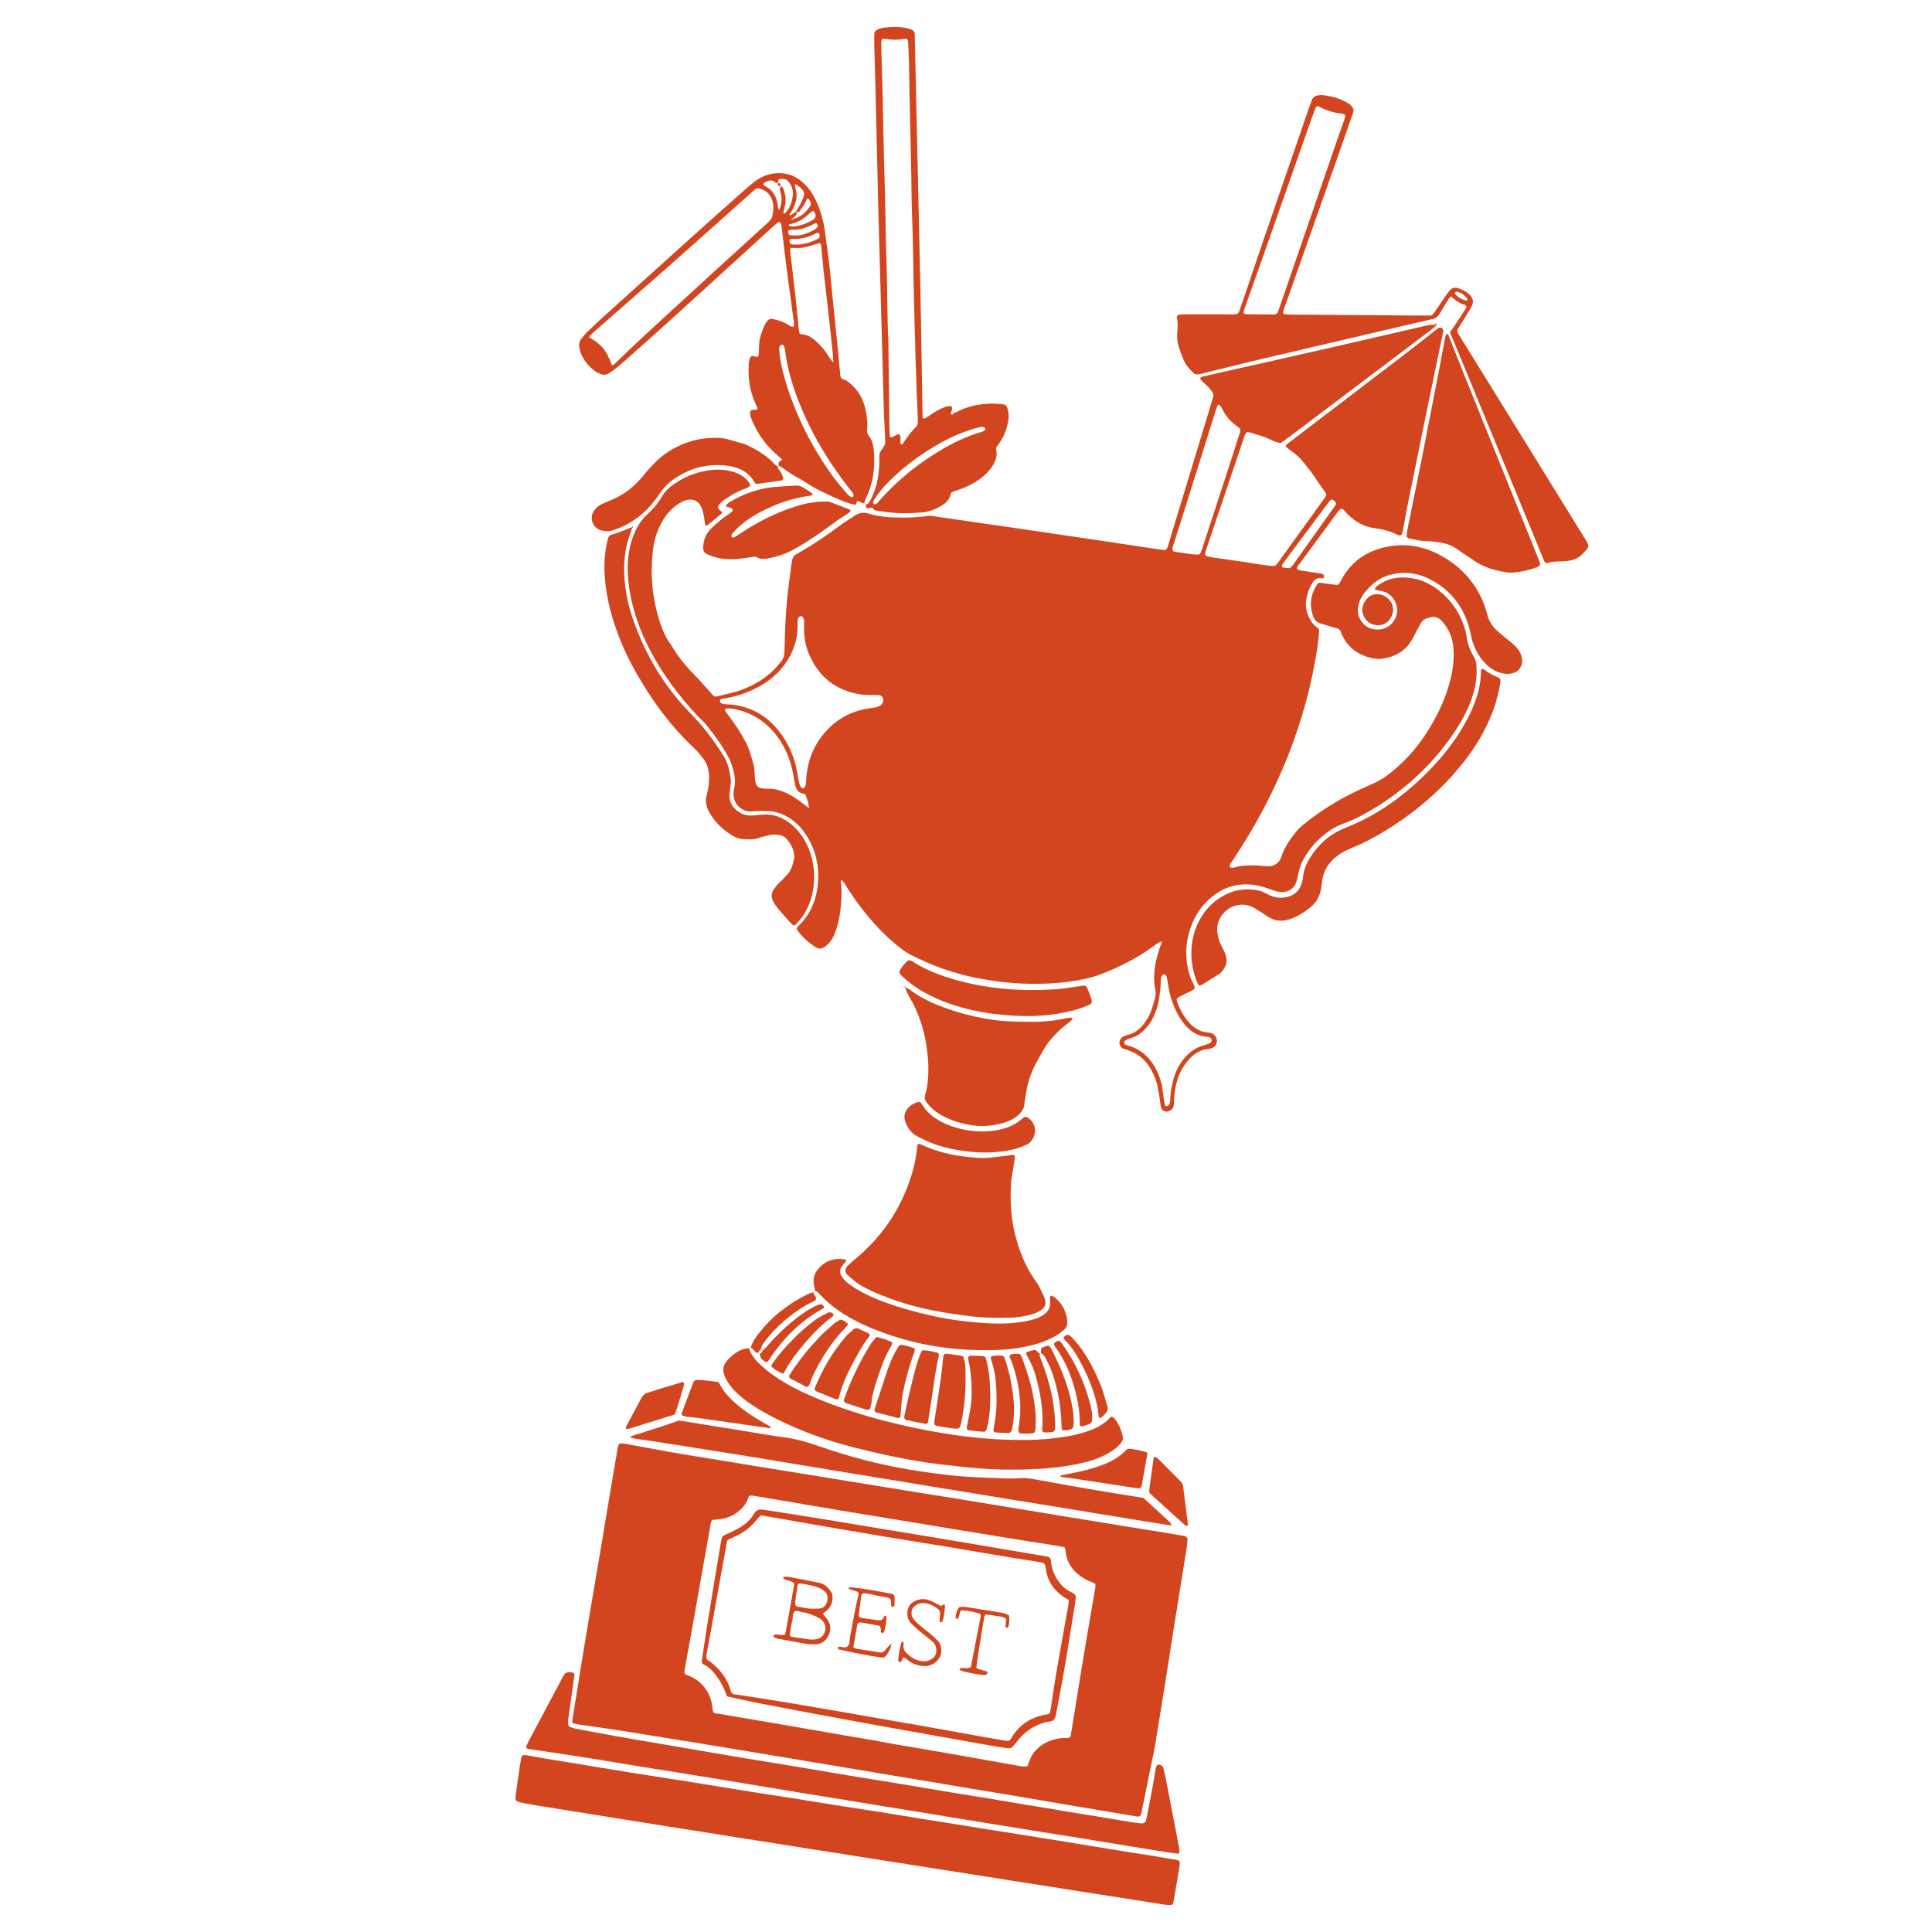 <?xml version="1.0" encoding="UTF-8" standalone="no"?>
<!-- Created with Inkscape (http://www.inkscape.org/) -->

<svg
   version="1.1"
   id="svg1"
   width="1440"
   height="1440"
   viewBox="0 0 1440 1440"
   xmlns="http://www.w3.org/2000/svg"
   xmlns:svg="http://www.w3.org/2000/svg">
  <defs
     id="defs1">
    <clipPath
       clipPathUnits="userSpaceOnUse"
       id="clipPath2">
      <path
         d="M 0,1080 H 1080 V 0 H 0 Z"
         transform="translate(-686.368,-594.353)"
         id="path2" />
    </clipPath>
    <clipPath
       clipPathUnits="userSpaceOnUse"
       id="clipPath4">
      <path
         d="M 0,1080 H 1080 V 0 H 0 Z"
         transform="translate(-488.66,-107.111)"
         id="path4" />
    </clipPath>
    <clipPath
       clipPathUnits="userSpaceOnUse"
       id="clipPath6">
      <path
         d="M 0,1080 H 1080 V 0 H 0 Z"
         transform="translate(-307.071,-69.605)"
         id="path6" />
    </clipPath>
    <clipPath
       clipPathUnits="userSpaceOnUse"
       id="clipPath8">
      <path
         d="M 0,1080 H 1080 V 0 H 0 Z"
         transform="translate(-564.979,-412.498)"
         id="path8" />
    </clipPath>
    <clipPath
       clipPathUnits="userSpaceOnUse"
       id="clipPath10">
      <path
         d="M 0,1080 H 1080 V 0 H 0 Z"
         transform="translate(-454.276,-956.962)"
         id="path10" />
    </clipPath>
    <clipPath
       clipPathUnits="userSpaceOnUse"
       id="clipPath12">
      <path
         d="M 0,1080 H 1080 V 0 H 0 Z"
         transform="translate(-813.317,-915.892)"
         id="path12" />
    </clipPath>
    <clipPath
       clipPathUnits="userSpaceOnUse"
       id="clipPath14">
      <path
         d="M 0,1080 H 1080 V 0 H 0 Z"
         transform="translate(-594.727,-67.588)"
         id="path14" />
    </clipPath>
    <clipPath
       clipPathUnits="userSpaceOnUse"
       id="clipPath16">
      <path
         d="M 0,1080 H 1080 V 0 H 0 Z"
         transform="translate(-504.225,-812.671)"
         id="path16" />
    </clipPath>
    <clipPath
       clipPathUnits="userSpaceOnUse"
       id="clipPath18">
      <path
         d="M 0,1080 H 1080 V 0 H 0 Z"
         transform="translate(-790.709,-803.392)"
         id="path18" />
    </clipPath>
    <clipPath
       clipPathUnits="userSpaceOnUse"
       id="clipPath20">
      <path
         d="M 0,1080 H 1080 V 0 H 0 Z"
         transform="translate(-419.196,-326.592)"
         id="path20" />
    </clipPath>
    <clipPath
       clipPathUnits="userSpaceOnUse"
       id="clipPath22">
      <path
         d="M 0,1080 H 1080 V 0 H 0 Z"
         transform="translate(-506.313,-527.867)"
         id="path22" />
    </clipPath>
    <clipPath
       clipPathUnits="userSpaceOnUse"
       id="clipPath24">
      <path
         d="M 0,1080 H 1080 V 0 H 0 Z"
         transform="translate(-445.254,-261.458)"
         id="path24" />
    </clipPath>
    <clipPath
       clipPathUnits="userSpaceOnUse"
       id="clipPath26">
      <path
         d="M 0,1080 H 1080 V 0 H 0 Z"
         transform="translate(-353.269,-784.824)"
         id="path26" />
    </clipPath>
    <clipPath
       clipPathUnits="userSpaceOnUse"
       id="clipPath28">
      <path
         d="M 0,1080 H 1080 V 0 H 0 Z"
         transform="translate(-739.344,-589.166)"
         id="path28" />
    </clipPath>
    <clipPath
       clipPathUnits="userSpaceOnUse"
       id="clipPath30">
      <path
         d="M 0,1080 H 1080 V 0 H 0 Z"
         transform="translate(-454.967,-357.992)"
         id="path30" />
    </clipPath>
    <clipPath
       clipPathUnits="userSpaceOnUse"
       id="clipPath32">
      <path
         d="M 0,1080 H 1080 V 0 H 0 Z"
         transform="translate(-467.781,-788.892)"
         id="path32" />
    </clipPath>
    <clipPath
       clipPathUnits="userSpaceOnUse"
       id="clipPath34">
      <path
         d="M 0,1080 H 1080 V 0 H 0 Z"
         transform="translate(-435.028,-819.502)"
         id="path34" />
    </clipPath>
    <clipPath
       clipPathUnits="userSpaceOnUse"
       id="clipPath36">
      <path
         d="M 0,1080 H 1080 V 0 H 0 Z"
         transform="translate(-507.795,-543.233)"
         id="path36" />
    </clipPath>
    <clipPath
       clipPathUnits="userSpaceOnUse"
       id="clipPath38">
      <path
         d="M 0,1080 H 1080 V 0 H 0 Z"
         transform="translate(-536.875,-448.955)"
         id="path38" />
    </clipPath>
    <clipPath
       clipPathUnits="userSpaceOnUse"
       id="clipPath40">
      <path
         d="M 0,1080 H 1080 V 0 H 0 Z"
         transform="translate(-417.02,-283.529)"
         id="path40" />
    </clipPath>
    <clipPath
       clipPathUnits="userSpaceOnUse"
       id="clipPath42">
      <path
         d="M 0,1080 H 1080 V 0 H 0 Z"
         transform="translate(-538.348,-321.891)"
         id="path42" />
    </clipPath>
    <clipPath
       clipPathUnits="userSpaceOnUse"
       id="clipPath44">
      <path
         d="M 0,1080 H 1080 V 0 H 0 Z"
         transform="translate(-640.988,-268.158)"
         id="path44" />
    </clipPath>
    <clipPath
       clipPathUnits="userSpaceOnUse"
       id="clipPath46">
      <path
         d="M 0,1080 H 1080 V 0 H 0 Z"
         transform="translate(-479.792,-337.312)"
         id="path46" />
    </clipPath>
    <clipPath
       clipPathUnits="userSpaceOnUse"
       id="clipPath48">
      <path
         d="M 0,1080 H 1080 V 0 H 0 Z"
         transform="translate(-487.015,-329.125)"
         id="path48" />
    </clipPath>
    <clipPath
       clipPathUnits="userSpaceOnUse"
       id="clipPath50">
      <path
         d="M 0,1080 H 1080 V 0 H 0 Z"
         transform="translate(-520.829,-298.249)"
         id="path50" />
    </clipPath>
    <clipPath
       clipPathUnits="userSpaceOnUse"
       id="clipPath52">
      <path
         d="M 0,1080 H 1080 V 0 H 0 Z"
         transform="translate(-510.712,-323.013)"
         id="path52" />
    </clipPath>
    <clipPath
       clipPathUnits="userSpaceOnUse"
       id="clipPath54">
      <path
         d="M 0,1080 H 1080 V 0 H 0 Z"
         transform="translate(-545.606,-280.007)"
         id="path54" />
    </clipPath>
    <clipPath
       clipPathUnits="userSpaceOnUse"
       id="clipPath56">
      <path
         d="M 0,1080 H 1080 V 0 H 0 Z"
         transform="translate(-659.776,-252.072)"
         id="path56" />
    </clipPath>
    <clipPath
       clipPathUnits="userSpaceOnUse"
       id="clipPath58">
      <path
         d="M 0,1080 H 1080 V 0 H 0 Z"
         transform="translate(-372.912,-287.954)"
         id="path58" />
    </clipPath>
    <clipPath
       clipPathUnits="userSpaceOnUse"
       id="clipPath60">
      <path
         d="M 0,1080 H 1080 V 0 H 0 Z"
         transform="translate(-564.302,-278.973)"
         id="path60" />
    </clipPath>
    <clipPath
       clipPathUnits="userSpaceOnUse"
       id="clipPath62">
      <path
         d="M 0,1080 H 1080 V 0 H 0 Z"
         transform="translate(-459.225,-333.786)"
         id="path62" />
    </clipPath>
    <clipPath
       clipPathUnits="userSpaceOnUse"
       id="clipPath64">
      <path
         d="M 0,1080 H 1080 V 0 H 0 Z"
         transform="translate(-565.95,-317.693)"
         id="path64" />
    </clipPath>
    <clipPath
       clipPathUnits="userSpaceOnUse"
       id="clipPath66">
      <path
         d="M 0,1080 H 1080 V 0 H 0 Z"
         transform="translate(-581.804,-323.425)"
         id="path66" />
    </clipPath>
    <clipPath
       clipPathUnits="userSpaceOnUse"
       id="clipPath68">
      <path
         d="M 0,1080 H 1080 V 0 H 0 Z"
         transform="translate(-581.854,-323.374)"
         id="path68" />
    </clipPath>
    <clipPath
       clipPathUnits="userSpaceOnUse"
       id="clipPath70">
      <path
         d="M 0,1080 H 1080 V 0 H 0 Z"
         transform="translate(-599.408,-308.124)"
         id="path70" />
    </clipPath>
    <clipPath
       clipPathUnits="userSpaceOnUse"
       id="clipPath72">
      <path
         d="M 0,1080 H 1080 V 0 H 0 Z"
         transform="translate(-445.133,-333.185)"
         id="path72" />
    </clipPath>
    <clipPath
       clipPathUnits="userSpaceOnUse"
       id="clipPath74">
      <path
         d="M 0,1080 H 1080 V 0 H 0 Z"
         transform="translate(-419.243,-326.55)"
         id="path74" />
    </clipPath>
    <clipPath
       clipPathUnits="userSpaceOnUse"
       id="clipPath76">
      <path
         d="M 0,1080 H 1080 V 0 H 0 Z"
         transform="translate(-616.222,-303.295)"
         id="path76" />
    </clipPath>
    <clipPath
       clipPathUnits="userSpaceOnUse"
       id="clipPath78">
      <path
         d="M 0,1080 H 1080 V 0 H 0 Z"
         transform="translate(-425.553,-325.469)"
         id="path78" />
    </clipPath>
    <clipPath
       clipPathUnits="userSpaceOnUse"
       id="clipPath80">
      <path
         d="M 0,1080 H 1080 V 0 H 0 Z"
         transform="translate(-777.637,-743.418)"
         id="path80" />
    </clipPath>
    <clipPath
       clipPathUnits="userSpaceOnUse"
       id="clipPath82">
      <path
         d="M 0,1080 H 1080 V 0 H 0 Z"
         transform="translate(-352.946,-785.113)"
         id="path82" />
    </clipPath>
    <clipPath
       clipPathUnits="userSpaceOnUse"
       id="clipPath84">
      <path
         d="M 0,1080 H 1080 V 0 H 0 Z"
         transform="translate(-801.855,-898.508)"
         id="path84" />
    </clipPath>
    <clipPath
       clipPathUnits="userSpaceOnUse"
       id="clipPath86">
      <path
         d="M 0,1080 H 1080 V 0 H 0 Z"
         transform="translate(-506.377,-527.945)"
         id="path86" />
    </clipPath>
    <clipPath
       clipPathUnits="userSpaceOnUse"
       id="clipPath88">
      <path
         d="M 0,1080 H 1080 V 0 H 0 Z"
         transform="translate(-601.079,-511.575)"
         id="path88" />
    </clipPath>
    <clipPath
       clipPathUnits="userSpaceOnUse"
       id="clipPath90">
      <path
         d="M 0,1080 H 1080 V 0 H 0 Z"
         transform="translate(-401.864,-193.265)"
         id="path90" />
    </clipPath>
    <clipPath
       clipPathUnits="userSpaceOnUse"
       id="clipPath92">
      <path
         d="M 0,1080 H 1080 V 0 H 0 Z"
         transform="translate(-436.376,-976.038)"
         id="path92" />
    </clipPath>
    <clipPath
       clipPathUnits="userSpaceOnUse"
       id="clipPath94">
      <path
         d="M 0,1080 H 1080 V 0 H 0 Z"
         transform="translate(-444.859,-187.162)"
         id="path94" />
    </clipPath>
    <clipPath
       clipPathUnits="userSpaceOnUse"
       id="clipPath96">
      <path
         d="M 0,1080 H 1080 V 0 H 0 Z"
         transform="translate(-497.895,-160.882)"
         id="path96" />
    </clipPath>
    <clipPath
       clipPathUnits="userSpaceOnUse"
       id="clipPath98">
      <path
         d="M 0,1080 H 1080 V 0 H 0 Z"
         transform="translate(-510.689,-174.868)"
         id="path98" />
    </clipPath>
    <clipPath
       clipPathUnits="userSpaceOnUse"
       id="clipPath100">
      <path
         d="M 0,1080 H 1080 V 0 H 0 Z"
         transform="translate(-564.095,-176.927)"
         id="path100" />
    </clipPath>
    <clipPath
       clipPathUnits="userSpaceOnUse"
       id="clipPath102">
      <path
         d="M 0,1080 H 1080 V 0 H 0 Z"
         transform="translate(-497.955,-160.798)"
         id="path102" />
    </clipPath>
  </defs>
  <g
     id="layer-MC1">
    <path
       id="path1"
       d="M 0,0 0.184,0.262 C 0.184,0.262 -0.181,0.248 0,0 m 52.954,200.396 c -7.095,-9.513 -14.192,-19.024 -21.279,-28.544 -0.519,-0.696 -1.002,-1.429 -1.408,-2.194 -0.126,-0.239 0.056,-0.641 0.114,-1.096 1.165,-0.177 2.361,-0.432 3.568,-0.505 0.455,-0.027 1.016,0.273 1.384,0.591 0.518,0.448 0.935,1.028 1.337,1.592 7.596,10.659 15.184,21.323 22.77,31.988 0.303,0.426 0.585,0.866 0.862,1.309 0.332,0.531 0.153,1.298 -0.421,1.866 -0.124,0.123 -0.25,0.245 -0.383,0.357 -1.079,0.904 -1.831,0.868 -2.633,-0.179 -1.166,-1.524 -2.305,-3.07 -3.911,-5.185 M -36.86,-121.075 c 0.41,-2.936 0.815,-5.874 1.235,-8.809 0.098,-0.687 0.241,-1.369 0.377,-2.051 0.092,-0.466 0.725,-0.943 1.15,-0.827 0.313,0.084 0.661,0.209 0.883,0.428 0.799,0.785 0.994,1.828 1.01,2.885 0.047,3.159 0.524,6.265 1.196,9.336 1.095,5.004 3.014,9.653 6.265,13.678 2.922,3.618 6.445,6.347 11.019,7.589 1.336,0.363 2.644,0.871 3.9,1.454 0.376,0.175 0.638,0.801 0.758,1.27 0.156,0.611 -0.401,1.536 -0.924,1.736 -0.479,0.184 -0.97,0.447 -1.464,0.465 -5.499,0.2 -9.54,3.091 -12.877,7.113 -1.438,1.733 -2.68,3.674 -3.746,5.662 -2.743,5.115 -4.516,10.569 -5.296,16.339 -0.21,1.549 -0.571,3.08 -0.916,4.607 -0.069,0.306 -0.377,0.561 -0.583,0.833 -0.337,0.446 -1.543,0.329 -1.835,-0.125 -0.592,-0.92 -0.799,-1.955 -0.784,-2.997 0.045,-3.16 -0.479,-6.261 -0.839,-9.381 -0.465,-4.036 -1.772,-7.82 -3.51,-11.458 -1.212,-2.537 -2.873,-4.78 -4.856,-6.784 -2,-2.02 -4.291,-3.56 -7.025,-4.403 -0.831,-0.256 -1.679,-0.474 -2.482,-0.801 -0.471,-0.192 -0.873,-0.559 -1.298,-0.858 -0.708,-0.499 -0.547,-1.784 0.276,-2.152 0.471,-0.211 0.942,-0.446 1.437,-0.573 6.653,-1.715 11.345,-5.916 14.816,-11.663 1.821,-3.013 3.048,-6.268 4.113,-10.513 m 35.806,340.779 c 1.668,5.148 3.34,10.295 5.005,15.444 0.913,2.824 1.847,5.641 2.709,8.48 0.469,1.547 0.545,2.42 -1.147,3.556 -3.693,2.478 -6.596,5.682 -8.536,9.724 -0.374,0.779 -0.861,1.514 -1.378,2.208 -0.172,0.232 -0.593,0.299 -0.916,0.382 -0.089,0.023 -0.298,-0.144 -0.343,-0.264 -0.485,-1.305 -0.996,-2.603 -1.413,-3.93 -6.281,-19.981 -12.545,-39.968 -18.824,-59.95 -1.622,-5.162 -3.288,-10.31 -4.918,-15.47 -0.495,-1.569 -0.004,-2.445 1.463,-2.67 2.76,-0.422 5.52,-0.853 8.287,-1.223 1.382,-0.185 2.781,-0.256 4.173,-0.356 0.706,-0.05 1.387,0.373 1.653,1.019 0.332,0.805 0.668,1.611 0.937,2.437 4.319,13.281 8.628,26.565 13.248,40.613 m -235.938,-86.362 c 0.038,1.746 0.135,3.494 0.084,5.238 -0.019,0.662 -0.291,1.361 -0.611,1.956 -0.23,0.425 -0.682,0.745 -1.301,0.681 -0.574,-0.06 -0.987,-0.329 -1.227,-0.799 -0.234,-0.46 -0.464,-0.97 -0.499,-1.472 -0.074,-1.042 -0.011,-2.093 -0.014,-3.14 -0.023,-8.155 -2.667,-15.408 -7.502,-21.922 -3.712,-5.002 -8.407,-8.853 -13.806,-11.875 -6.315,-3.534 -13.08,-5.768 -20.23,-6.858 -0.504,-0.076 -0.99,-0.267 -1.483,-0.411 -0.332,-0.098 -0.586,-1.001 -0.386,-1.346 0.365,-0.629 0.873,-1.126 1.601,-1.22 1.21,-0.156 2.429,-0.258 3.648,-0.318 3.161,-0.153 6.23,-0.779 9.238,-1.735 7.212,-2.293 13.087,-6.556 17.842,-12.361 5.884,-7.185 9.508,-15.409 10.958,-24.591 0.299,-1.896 0.631,-3.793 1.098,-5.652 0.202,-0.805 0.749,-1.537 1.209,-2.259 0.334,-0.523 1.507,-0.307 1.776,0.236 0.638,1.294 0.789,2.698 0.812,4.084 0.044,2.642 0.535,5.202 1.062,7.772 1.625,7.928 5.369,14.752 10.936,20.535 6.67,6.927 14.927,10.805 24.444,11.978 1.579,0.194 3.116,0.416 4.542,1.127 0.979,0.488 1.605,1.31 1.971,2.336 0.649,1.821 -0.498,3.72 -2.369,3.806 -1.569,0.073 -3.144,0.068 -4.715,0.036 -2.81,-0.056 -5.56,0.252 -8.314,0.864 -11.946,2.653 -20.307,9.664 -25.389,20.695 -1.993,4.326 -3.176,8.871 -3.375,14.615 m 2.606,-99.398 c 0.109,-0.03 0.218,-0.06 0.327,-0.089 0.005,0.399 -0.191,0.499 -0.249,1.094 -0.148,2.303 -1.192,4.335 -1.841,6.564 -0.872,0.309 -1.682,0.602 -2.496,0.883 -1.234,0.426 -2.048,1.321 -2.573,2.456 -0.362,0.78 -0.652,1.617 -0.819,2.46 -0.373,1.879 -0.606,3.786 -0.972,5.667 -1.625,8.337 -4.768,16 -10.187,22.63 -6.337,7.753 -14.471,12.397 -24.348,13.976 -0.847,0.136 -1.735,0.038 -2.603,0.021 -0.848,-0.016 -1.28,-0.724 -0.839,-1.376 0.585,-0.862 1.172,-1.724 1.806,-2.55 3.612,-4.708 6.816,-9.661 9.632,-14.899 2.095,-3.897 3.077,-8.126 4.27,-12.287 0.614,-2.14 0.647,-4.469 0.757,-6.721 0.069,-1.409 0.229,-2.774 0.637,-4.111 0.448,-1.47 1.518,-2.398 2.961,-2.644 1.531,-0.261 3.112,-0.295 4.671,-0.296 1.762,-0.002 3.447,-0.274 5.141,-0.766 4.247,-1.234 8.002,-3.39 11.547,-5.956 1.685,-1.219 3.323,-2.501 5.178,-4.056 m 196.967,-75.186 c -0.326,0.052 -0.75,0.261 -0.961,0.13 -1.183,-0.736 -2.337,-1.524 -3.461,-2.348 -8.941,-6.557 -18.749,-11.482 -29.056,-15.473 -5.908,-2.288 -12.087,-3.421 -18.327,-4.244 -7.637,-1.007 -15.317,-1.286 -23.016,-1.099 -9.984,0.241 -19.84,1.536 -29.614,3.527 -12.58,2.563 -24.497,6.977 -35.883,12.86 -1.387,0.716 -2.723,1.57 -3.971,2.51 -7.577,5.708 -14.244,12.358 -20.226,19.71 -4.528,5.565 -8.706,11.376 -12.423,17.518 -0.354,0.585 -0.817,1.109 -1.262,1.634 -0.089,0.104 -0.333,0.119 -0.496,0.1 -0.098,-0.012 -0.217,-0.155 -0.257,-0.264 -0.059,-0.16 -0.095,-0.347 -0.072,-0.513 0.781,-5.59 0.402,-11.157 -0.274,-16.723 -0.529,-4.36 -1.535,-8.601 -3.241,-12.648 -1.238,-2.937 -2.931,-5.526 -5.762,-7.266 -1.517,-0.932 -3.035,-1.123 -4.438,-0.224 -4.292,2.75 -8.08,6.07 -10.841,10.16 -0.034,1.04 0.488,1.518 0.977,1.99 7.624,7.361 10.755,16.592 10.974,26.927 0.203,9.559 -2.487,18.297 -8.238,25.99 -3.423,4.577 -7.767,8.017 -13.189,9.979 -1.979,0.716 -4.015,1.205 -6.14,1.228 -2.966,0.032 -5.926,0.306 -8.899,-0.107 -1.543,-0.215 -3.128,-0.133 -4.636,0.506 -4.214,1.785 -6.51,5.384 -6.253,9.929 0.04,0.695 0.103,1.404 0.281,2.073 1.17,4.426 0.212,8.685 -1.078,12.883 -0.561,1.823 -1.335,3.613 -2.247,5.29 -3.434,6.315 -7.655,12.105 -12.188,17.664 -1.099,1.349 -2.44,2.5 -3.646,3.763 -12.272,12.851 -22.727,26.99 -30.309,43.126 -4.633,9.86 -7.881,20.182 -9.314,30.999 -0.968,7.309 -0.99,14.643 0.673,21.896 0.944,4.114 2.423,8.023 4.586,11.656 1.344,2.259 2.884,4.349 4.88,6.115 3.426,3.032 6.3,6.554 8.605,10.504 1.354,2.321 3.2,4.114 5.317,5.706 5.987,4.503 12.706,7.335 20.07,8.484 4.864,0.759 9.769,0.667 14.53,-0.863 3.217,-1.033 6.088,-2.639 8.167,-5.407 0.312,-0.416 0.546,-0.891 0.808,-1.342 0.232,-0.398 0.085,-1.227 -0.266,-1.408 -0.77,-0.398 -1.519,-0.865 -2.332,-1.147 -3.831,-1.328 -7.287,-3.379 -10.669,-5.548 -1.31,-0.84 -2.479,-1.925 -3.622,-2.995 -1.363,-1.276 -1.158,-2.588 0.49,-3.855 0.272,-0.209 0.576,-0.377 0.833,-0.602 0.089,-0.078 0.078,-0.27 0.113,-0.41 -0.205,-0.279 -0.365,-0.613 -0.624,-0.828 -2.553,-2.114 -5.12,-4.211 -7.694,-6.299 -0.107,-0.087 -0.32,-0.067 -0.481,-0.056 -0.173,0.012 -0.342,0.072 -0.642,0.14 -0.267,1.671 -0.553,3.388 -0.813,5.11 -0.289,1.916 -0.801,3.774 -1.686,5.489 -1.319,2.555 -3.416,3.887 -6.371,3.724 -1.426,-0.079 -2.742,-0.491 -4,-1.137 -4.814,-2.467 -8.382,-6.215 -11.09,-10.832 -3.056,-5.212 -4.726,-10.922 -5.394,-16.856 -1.503,-13.365 -0.285,-26.505 3.86,-39.342 1.402,-4.344 3.049,-8.556 5.825,-12.241 0.314,-0.417 0.587,-0.869 0.85,-1.322 3.629,-6.238 8.214,-11.706 13.271,-16.83 2.943,-2.982 5.654,-6.192 8.468,-9.3 0.469,-0.518 0.903,-1.07 1.399,-1.56 0.51,-0.503 1.152,-0.847 1.88,-0.667 5.417,1.337 10.93,2.307 16.116,4.501 6.187,2.616 11.808,6.048 16.478,10.932 0.483,0.505 0.966,1.011 1.428,1.535 3.995,4.536 3.974,4.732 4.126,10.79 0.228,9.081 0.544,18.155 1.453,27.21 0.663,6.609 1.585,13.176 2.504,19.749 0.097,0.69 0.261,1.371 0.397,2.056 0.214,1.077 0.718,1.947 1.708,2.505 1.065,0.6 2.114,1.23 3.172,1.844 7.112,4.124 13.917,8.704 20.525,13.595 3.085,2.284 6.334,4.348 9.533,6.474 2.314,1.537 4.797,1.938 7.506,1.11 6.253,-1.912 12.718,-2.253 19.188,-2.26 4.537,-0.005 9.084,0.177 13.59,0.875 0.846,0.132 1.742,0.18 2.585,0.061 7.433,-1.054 14.859,-2.16 22.289,-3.239 5.875,-0.853 11.753,-1.686 17.628,-2.535 5.703,-0.825 11.405,-1.651 17.106,-2.489 6.218,-0.915 12.433,-1.849 18.65,-2.768 5.7,-0.843 11.403,-1.666 17.101,-2.518 5.698,-0.852 11.391,-1.741 17.089,-2.592 6.389,-0.955 12.782,-1.882 19.171,-2.831 1.724,-0.256 2.331,-0.221 3.073,1.928 0.341,0.99 0.601,2.008 0.905,3.01 7.367,24.224 14.735,48.446 22.101,72.67 0.813,2.672 1.63,5.344 2.412,8.025 0.256,0.878 0.063,1.712 -0.451,2.486 -1.466,2.207 -3.403,3.972 -5.318,5.763 -0.498,0.466 -0.924,1.01 -1.381,1.52 -0.28,0.312 0.042,1.182 0.486,1.288 2.204,0.528 4.408,1.057 6.619,1.556 19.589,4.413 39.19,8.778 58.769,13.241 20.088,4.578 40.154,9.252 60.231,13.88 1.192,0.275 2.393,0.511 4.244,0.47 0.828,-0.474 1.001,-0.652 1.174,-0.83 -3.47,-2.639 -6.933,-5.29 -10.413,-7.917 -23.991,-18.107 -47.985,-36.21 -71.983,-54.307 -1.387,-1.046 -2.82,-2.031 -4.243,-3.053 -2.241,0.244 -4.152,1.162 -6.004,2.04 -3.659,1.735 -7.541,2.744 -11.385,3.891 -1.504,0.449 -2.098,0.087 -2.714,-1.569 -0.366,-0.982 -0.683,-1.981 -1.018,-2.973 -6.708,-19.852 -13.417,-39.704 -20.12,-59.558 -0.498,-1.475 -1.187,-2.915 -0.994,-4.551 1.393,-0.882 2.981,-1.057 4.512,-1.29 5.696,-0.868 11.41,-1.621 17.11,-2.46 3.973,-0.585 7.919,-1.39 11.907,-1.829 6.505,-0.717 5.172,-1.339 8.961,3.9 7.27,10.054 14.529,20.116 21.79,30.176 0.92,1.276 1.841,2.551 2.733,3.846 0.888,1.288 0.897,1.938 -0.18,3.299 -2.172,2.744 -3.994,5.722 -5.974,8.595 -2.276,3.301 -4.841,6.413 -7.426,9.486 -1.11,1.319 -2.553,2.372 -3.907,3.471 -1.488,1.207 -3.047,2.327 -4.634,3.53 0.298,0.511 0.468,1.022 0.813,1.346 0.634,0.594 1.371,1.079 2.066,1.609 20.563,15.687 41.136,31.36 61.681,47.07 6.386,4.883 12.692,9.869 19.037,14.805 0.689,0.537 1.345,1.143 2.106,1.547 0.393,0.208 1.011,0.143 1.479,0.02 0.548,-0.145 1.192,-1.193 1.102,-1.628 -0.569,-2.737 -1.163,-5.468 -1.729,-8.206 -3.15,-15.224 -6.314,-30.445 -9.435,-45.675 -2.981,-14.547 -5.938,-29.099 -8.859,-43.658 -0.996,-4.966 -1.845,-9.961 -2.784,-14.939 -0.095,-0.504 -0.276,-1.02 -0.543,-1.453 -0.156,-0.256 -0.561,-0.502 -0.852,-0.499 -0.508,0.004 -1.062,0.108 -1.513,0.336 -3.944,1.993 -8.146,3.148 -12.501,3.676 -6.192,0.749 -11.219,3.641 -15.49,8.039 -0.122,0.126 -0.243,0.252 -0.359,0.382 -2.85,3.197 -3.018,3.469 -5.655,-0.146 -6.798,-9.317 -13.675,-18.577 -20.494,-27.878 -0.696,-0.95 -1.646,-1.803 -1.728,-3.088 1.238,-0.953 2.65,-1.027 4.029,-1.227 3.11,-0.452 6.22,-0.905 9.323,-1.403 0.495,-0.079 0.983,-0.34 1.417,-0.61 0.493,-0.307 0.573,-0.875 0.442,-1.376 -0.069,-0.266 -0.418,-0.478 -0.676,-0.667 -0.126,-0.092 -0.348,-0.136 -0.501,-0.098 -2.975,0.731 -4.513,-1.021 -5.812,-3.283 -1.68,-2.928 -2.671,-6.072 -3.045,-9.408 -0.513,-4.581 0.963,-8.651 3.552,-12.305 0.874,-1.235 2.29,-2.086 3.579,-3.218 0.024,-0.605 0.124,-1.298 0.067,-1.978 -0.205,-2.437 -0.354,-4.885 -0.715,-7.3 C 43.823,81.786 27.708,42.513 3.783,6.304 3.687,6.158 3.575,6.019 3.501,5.862 2.719,4.182 0.741,3.06 1.148,0.825 2.926,0.174 4.551,1.018 6.233,1.337 c 3.809,0.722 7.653,0.614 11.495,0.424 1.395,-0.069 2.783,-0.27 4.178,-0.362 3.612,-0.24 6.771,1.493 8.034,5.329 1.776,5.392 4.916,10.015 8.547,14.315 0.897,1.062 1.869,2.091 2.941,2.97 7.997,6.552 16.537,12.275 25.747,17.008 4.509,2.317 9.091,4.453 13.742,6.457 5.036,2.171 9.369,5.412 13.449,9.001 6.735,5.926 12.481,12.703 17.258,20.303 5.044,8.026 9.222,16.452 11.905,25.572 1.934,6.577 3.099,13.262 2.693,20.154 -0.361,6.14 -2.385,11.593 -6.648,16.125 -0.726,0.772 -1.525,1.416 -2.547,1.783 -1.004,0.361 -1.996,0.627 -3.064,0.338 -0.844,-0.228 -1.701,-0.411 -2.534,-0.671 -1.56,-0.486 -2.797,-1.395 -3.582,-2.866 -1.316,-2.462 -2.729,-4.877 -3.944,-7.388 -3.588,-7.42 -9.635,-11.28 -17.634,-12.356 -3.014,-0.405 -5.965,0.233 -8.767,1.166 -6.254,2.084 -10.919,6.101 -13.671,12.182 -0.358,0.791 -0.64,1.617 -0.938,2.377 -0.724,0.945 -1.771,1.181 -2.765,1.485 -2.837,0.867 -5.685,1.701 -8.529,2.55 -1.797,0.537 -3.034,1.704 -3.703,3.435 -2.522,6.522 -1.689,12.675 2.13,18.464 0.401,0.608 1.095,0.89 1.827,0.814 0.865,-0.089 1.716,-0.305 2.579,-0.424 2.073,-0.287 4.145,-0.582 6.225,-0.804 0.729,-0.078 1.374,0.298 1.767,0.922 0.464,0.735 0.847,1.521 1.261,2.287 5.441,10.068 14.072,15.776 25.069,18.065 12.712,2.645 24.301,-0.51 34.868,-7.588 10.876,-7.283 18.013,-17.373 21.391,-30.064 0.918,-3.448 2.526,-6.525 5.191,-8.924 2.334,-2.1 4.762,-4.104 7.232,-6.044 1.658,-1.303 3.216,-2.683 4.566,-4.301 1.382,-1.656 2.121,-3.565 2.512,-5.679 0.568,-3.07 -1.244,-7.027 -5.149,-8.011 -3.224,-0.813 -6.23,-0.301 -9.18,1.002 -1.938,0.854 -3.644,2.058 -5.195,3.494 -4.222,3.906 -6.946,8.714 -8.495,14.208 -0.426,1.509 -0.616,3.083 -0.983,4.611 -3.109,12.938 -10.298,22.787 -22.16,29.027 -4.876,2.565 -10.073,3.869 -15.633,3.698 -7.337,-0.226 -13.574,-2.852 -18.708,-8.135 -2.595,-2.671 -4.798,-5.583 -5.81,-9.21 -1.226,-4.397 -0.294,-8.279 3.042,-11.518 3.911,-3.797 10.839,-3.664 14.83,-0.002 4.227,3.879 4.84,10.119 1.326,14.69 -1.541,2.005 -3.501,3.397 -6.015,3.919 -1.355,0.281 -2.714,0.543 -4.061,0.811 0,0.401 -0.12,0.797 0.025,1.019 0.28,0.427 0.672,0.806 1.083,1.119 4.966,3.784 10.632,5.151 16.769,4.674 5.881,-0.456 11.259,-2.443 16.049,-5.867 8.417,-6.018 13.983,-14.049 16.645,-24.065 0.224,-0.843 0.47,-1.694 0.553,-2.557 0.409,-4.268 1.936,-8.146 4.142,-11.76 0.947,-1.55 1.313,-3.155 1.438,-4.935 0.464,-6.568 -0.644,-12.871 -2.865,-19.031 -2.267,-6.287 -5.429,-12.108 -9.107,-17.657 C 117.487,62.477 105.569,50.304 91.522,40.196 86.126,36.313 80.526,32.758 74.611,29.707 71.502,28.104 68.366,26.557 65.059,25.418 60.523,23.857 56.576,21.331 52.941,18.271 48.754,14.746 45.354,10.549 42.599,5.835 41.001,3.1 39.963,0.139 39.346,-2.974 39.04,-4.514 38.736,-6.068 38.248,-7.556 37.152,-10.89 34.261,-12.877 30.7,-13 c -1.97,-0.069 -3.811,0.407 -5.628,1.055 -2.468,0.88 -4.921,1.766 -7.493,2.347 -10.498,2.371 -19.751,-0.077 -27.748,-7.17 -6.795,-6.027 -10.621,-13.766 -12.353,-22.582 -1.021,-5.202 -0.92,-10.437 0.045,-15.641 0.607,-3.28 1.67,-6.419 3.205,-9.393 0.314,-0.609 0.584,-1.256 0.75,-1.917 0.067,-0.266 -0.108,-0.721 -0.328,-0.912 -1.472,-1.286 -3.359,-1.81 -5.05,-2.697 -5.632,-2.953 -5.599,-2.13 -2.969,-8.062 1.139,-2.567 2.617,-4.941 4.403,-7.111 2.999,-3.645 6.646,-6.154 11.51,-6.533 0.687,-0.054 1.388,-0.192 2.037,-0.42 1.714,-0.6 3.003,-2.773 2.804,-4.606 -0.191,-1.759 -1.525,-3.381 -3.157,-3.803 -0.505,-0.13 -1.024,-0.232 -1.543,-0.282 -5.04,-0.478 -8.815,-3.181 -11.869,-6.965 -3.347,-4.145 -5.527,-8.876 -6.479,-14.146 -0.591,-3.272 -1.066,-6.552 -1.04,-9.891 0.013,-1.76 -0.953,-2.954 -2.456,-3.716 -1.777,-0.901 -4.237,0.102 -4.683,1.975 -0.363,1.523 -0.497,3.099 -0.748,4.649 -0.39,2.411 -0.727,4.834 -1.207,7.228 -0.623,3.105 -1.882,5.984 -3.342,8.786 -3.067,5.888 -7.763,9.782 -14.117,11.69 -0.663,0.199 -1.348,0.368 -1.963,0.671 -1.32,0.651 -2.206,2.52 -1.829,4.015 0.16,0.636 0.584,1.257 1.031,1.757 0.842,0.94 2.016,1.441 3.202,1.69 5.213,1.095 8.501,4.598 11.156,8.853 0.919,1.473 1.695,3.072 2.289,4.704 0.834,2.293 1.487,4.656 2.123,7.015 0.41,1.524 0.537,3.094 0.22,4.675 -1.595,7.969 -0.189,15.639 2.347,23.191 0.278,0.826 0.573,1.645 1.055,2.952 0.24,0.636 0.361,0.826 0.309,0.93 -0.052,0.105 -0.298,0.204 -0.419,0.168 -0.432,-0.126 -0.486,-0.402 -0.184,-0.746"
       style="fill:#d2451e;fill-opacity:1;fill-rule:nonzero;stroke:none"
       transform="matrix(1.333,0,0,-1.333,915.157,647.529)"
       clip-path="url(#clipPath2)" />
    <path
       id="path3"
       d="m 0,0 c 3.088,-0.581 6.169,-1.201 9.265,-1.735 11.009,-1.899 22.029,-3.733 33.033,-5.659 12.723,-2.227 25.43,-4.542 38.151,-6.775 1.694,-0.298 3.42,-0.76 5.307,-0.182 0.35,0.922 0.757,1.877 1.077,2.86 0.831,2.549 2.26,4.726 4.145,6.591 2.401,2.376 5.284,3.986 8.47,5.068 2.508,0.851 5.082,1.243 7.732,1.159 0.867,-0.027 1.753,-0.047 2.648,0.815 0.693,4.249 1.429,8.719 2.149,13.192 1.193,7.412 2.353,14.829 3.57,22.237 1.273,7.752 2.583,15.498 3.9,23.242 1.2,7.056 2.433,14.106 3.647,21.16 0.207,1.204 0.42,2.409 0.577,3.621 0.232,1.779 0.003,2.157 -1.559,2.774 -0.812,0.321 -1.66,0.567 -2.44,0.952 -7.196,3.545 -12.071,8.81 -12.712,17.212 -0.036,0.474 -0.342,0.927 -0.564,1.495 -2.096,0.384 -4.141,0.799 -6.198,1.128 -5.516,0.882 -11.04,1.708 -16.556,2.593 -7.928,1.272 -15.851,2.576 -23.776,3.866 -4.996,0.814 -9.994,1.619 -14.988,2.444 -7.578,1.251 -15.152,2.522 -22.73,3.773 -7.234,1.194 -14.472,2.368 -21.707,3.559 -7.751,1.276 -15.502,2.548 -23.248,3.845 -7.402,1.24 -14.798,2.512 -22.196,3.769 -6.713,1.139 -13.419,2.318 -20.144,3.382 -1.511,0.24 -3.049,0.75 -4.809,0.303 -0.291,-0.738 -0.591,-1.533 -0.916,-2.317 -0.959,-2.311 -2.493,-4.2 -4.373,-5.81 -3.131,-2.681 -6.738,-4.334 -10.838,-4.854 -1.381,-0.175 -2.776,-0.24 -4.154,-0.432 -0.277,-0.038 -0.567,-0.386 -0.742,-0.661 -0.18,-0.283 -0.266,-0.643 -0.326,-0.982 -1.777,-9.969 -3.549,-19.939 -5.315,-29.909 -1.584,-8.94 -3.143,-17.883 -4.742,-26.819 -1.507,-8.421 -3.058,-16.834 -4.573,-25.254 -0.153,-0.849 -0.297,-1.725 0.278,-2.711 0.812,-0.34 1.764,-0.762 2.733,-1.142 2.653,-1.04 4.876,-2.685 6.831,-4.738 3.258,-3.42 4.964,-7.542 5.606,-12.163 0.143,-1.027 0.031,-2.229 0.54,-3.031 0.705,-1.11 2.199,-0.803 3.381,-1.011 1.719,-0.302 3.435,-0.619 5.156,-0.912 7.4,-1.258 14.802,-2.501 22.201,-3.765 7.055,-1.205 14.107,-2.423 21.158,-3.645 7.223,-1.252 14.443,-2.524 21.667,-3.771 C -11.224,1.871 -6.059,1.006 0,0 m 107.1,125.118 c 5.965,-0.952 11.481,-1.836 16.993,-2.738 5.167,-0.846 10.328,-1.727 15.496,-2.564 7.41,-1.2 14.825,-2.361 22.234,-3.563 3.962,-0.642 7.917,-1.333 11.874,-2.011 0.88,-0.151 1.585,-0.98 1.514,-1.837 -0.144,-1.74 -0.247,-3.491 -0.522,-5.212 -2.233,-13.963 -4.522,-27.917 -6.755,-41.88 -1.57,-9.826 -3.055,-19.666 -4.622,-29.492 -2.062,-12.93 -4.106,-25.864 -6.285,-38.774 -0.9,-5.333 -2.14,-10.608 -3.211,-15.912 -1.417,-7.015 -2.82,-14.033 -4.233,-21.049 -0.068,-0.342 -0.148,-0.684 -0.256,-1.015 -0.428,-1.322 -0.799,-1.847 -2.219,-1.637 -2.244,0.332 -4.479,0.726 -6.717,1.102 -12.221,2.051 -24.443,4.094 -36.66,6.161 -9.292,1.572 -18.575,3.198 -27.868,4.761 -7.228,1.216 -14.47,2.354 -21.7,3.56 -7.23,1.205 -14.451,2.464 -21.679,3.678 -7.229,1.214 -14.464,2.395 -21.695,3.602 -7.402,1.235 -14.801,2.489 -22.203,3.725 -7.231,1.207 -14.464,2.396 -21.695,3.604 -7.574,1.266 -15.145,2.55 -22.719,3.815 -6.886,1.15 -13.774,2.288 -20.662,3.426 -7.92,1.309 -15.84,2.623 -23.762,3.915 -7.236,1.18 -14.476,2.338 -21.715,3.5 -8.099,1.301 -16.193,2.636 -24.301,3.879 -6.039,0.926 -12.098,1.718 -18.144,2.598 -1.203,0.175 -2.389,0.464 -3.58,0.717 -0.622,0.133 -0.889,0.71 -0.826,1.174 0.377,2.764 0.839,5.517 1.282,8.272 1.302,8.1 2.599,16.201 3.917,24.299 1.15,7.065 2.311,14.128 3.494,21.187 1.212,7.232 2.459,14.458 3.687,21.686 1.258,7.4 2.523,14.8 3.767,22.202 1.216,7.23 2.405,14.465 3.614,21.696 1.209,7.231 2.427,14.46 3.641,21.691 0.549,3.271 1.09,6.543 1.65,9.812 0.177,1.031 0.377,2.06 0.614,3.078 0.271,1.163 1.017,1.611 2.344,1.463 0.694,-0.078 1.393,-0.139 2.079,-0.266 8.582,-1.579 17.152,-3.225 25.746,-4.738 7.219,-1.27 14.466,-2.383 21.699,-3.574 7.577,-1.248 15.15,-2.519 22.73,-3.754 7.408,-1.208 14.822,-2.374 22.231,-3.576 7.581,-1.229 15.157,-2.482 22.737,-3.718 7.235,-1.179 14.472,-2.349 21.708,-3.524 7.925,-1.288 15.848,-2.588 23.775,-3.863 7.582,-1.22 15.17,-2.4 22.752,-3.625 7.237,-1.169 14.469,-2.373 21.704,-3.563 5.338,-0.877 10.677,-1.751 16.015,-2.634 8.094,-1.338 16.187,-2.683 24.732,-4.084"
       style="fill:#d2451e;fill-opacity:1;fill-rule:nonzero;stroke:none"
       transform="matrix(1.333,0,0,-1.333,651.547,1297.186)"
       clip-path="url(#clipPath4)" />
    <path
       id="path5"
       d="m 0,0 c -4.583,0.757 -8.734,1.355 -12.838,2.188 -6.657,1.35 -6.593,0.586 -5.557,7.629 0.56,3.8 1.095,7.604 1.635,11.408 0.098,0.691 0.105,1.401 0.257,2.08 1.44,6.433 -0.399,6.728 7.348,5.281 9.266,-1.731 18.594,-3.128 27.895,-4.666 9.818,-1.624 19.631,-3.279 29.457,-4.853 9.999,-1.601 20.017,-3.086 30.017,-4.683 11.896,-1.9 23.777,-3.89 35.673,-5.792 7.585,-1.213 15.189,-2.31 22.777,-3.508 7.76,-1.224 15.507,-2.53 23.266,-3.758 7.76,-1.228 15.532,-2.379 23.292,-3.609 7.414,-1.175 14.818,-2.418 22.229,-3.615 5.344,-0.862 10.693,-1.689 16.037,-2.546 7.93,-1.273 15.855,-2.568 23.786,-3.834 7.585,-1.212 15.175,-2.394 22.762,-3.597 5.001,-0.793 10.002,-1.59 15,-2.403 5.513,-0.897 11.023,-1.822 16.536,-2.723 7.926,-1.294 15.851,-2.589 23.78,-3.861 5.345,-0.857 10.699,-1.651 16.042,-2.519 3.963,-0.643 7.914,-1.353 11.868,-2.051 0.731,-0.129 1.247,-0.776 1.22,-1.448 -0.036,-0.871 -0.015,-1.754 -0.159,-2.608 -1.101,-6.543 -2.232,-13.08 -3.366,-19.617 -0.154,-0.888 -0.982,-1.539 -1.859,-1.498 -0.872,0.04 -1.752,0.06 -2.611,0.194 -7.763,1.21 -15.521,2.45 -23.282,3.668 -7.417,1.165 -14.838,2.305 -22.255,3.472 -8.105,1.275 -16.206,2.577 -24.311,3.852 -5.346,0.841 -10.7,1.64 -16.046,2.484 -7.932,1.252 -15.859,2.537 -23.792,3.791 -5.346,0.844 -10.699,1.647 -16.046,2.489 -7.933,1.249 -15.862,2.523 -23.795,3.773 -5.346,0.843 -10.698,1.655 -16.044,2.498 -5.864,0.923 -11.722,1.877 -17.585,2.798 -5.348,0.84 -10.702,1.637 -16.049,2.48 -7.932,1.251 -15.86,2.533 -23.792,3.787 -5.347,0.845 -10.699,1.65 -16.046,2.496 -7.931,1.255 -15.858,2.54 -23.79,3.796 -5.346,0.847 -10.699,1.651 -16.044,2.502 C 57.679,-9.26 49.752,-7.97 41.823,-6.696 36.996,-5.92 32.168,-5.156 27.341,-4.38 18.378,-2.94 9.415,-1.496 0,0"
       style="fill:#d2451e;fill-opacity:1;fill-rule:nonzero;stroke:none"
       transform="matrix(1.333,0,0,-1.333,409.428,1347.193)"
       clip-path="url(#clipPath6)" />
    <path
       id="path7"
       d="m 0,0 c -0.24,-10.753 1.454,-20.702 4.749,-30.373 2.322,-6.815 5.488,-13.247 9.761,-19.057 1.895,-2.577 2.866,-5.562 4.309,-8.333 0.391,-0.752 0.536,-1.676 0.608,-2.537 0.121,-1.451 -0.296,-2.761 -1.435,-3.768 -1.603,-1.416 -3.48,-2.334 -5.5,-2.953 -3.86,-1.183 -7.829,-1.869 -11.851,-2.015 -7.161,-0.26 -14.305,-0.23 -21.462,0.573 -7.82,0.877 -15.591,1.989 -23.296,3.539 -10.644,2.141 -20.993,5.283 -30.989,9.541 -4.35,1.853 -8.578,3.956 -12.327,6.875 -1.509,1.174 -2.91,2.502 -4.273,3.847 -0.971,0.956 -0.953,2.747 -0.027,3.85 0.67,0.798 1.413,1.546 2.193,2.238 1.569,1.391 3.2,2.711 4.78,4.089 14.481,12.626 24.342,28.212 29.775,46.612 1.438,4.869 2.296,9.86 2.792,14.913 0.077,0.787 0.769,1.208 1.471,0.917 0.483,-0.2 0.965,-0.404 1.441,-0.62 8.193,-3.727 16.804,-5.798 25.752,-6.607 3.484,-0.315 6.967,-0.793 10.459,-0.505 3.999,0.33 7.979,0.887 11.966,1.356 0.692,0.082 1.376,0.221 2.066,0.32 C 1.685,22.005 2.417,21.408 2.347,20.77 2.232,19.731 2.136,18.687 1.97,17.656 1.635,15.589 1.306,13.518 0.889,11.467 0.153,7.846 0.065,4.18 0,0"
       style="fill:#d2451e;fill-opacity:1;fill-rule:nonzero;stroke:none"
       transform="matrix(1.333,0,0,-1.333,753.305,890.003)"
       clip-path="url(#clipPath8)" />
    <path
       id="path9"
       d="M 0,0 C 0.699,0.504 1.459,0.986 1.616,1.913 1.766,2.793 1.517,3.628 1.038,4.374 0.857,4.657 0.584,4.881 0.352,5.131 0.196,5.106 0.009,5.127 -0.111,5.047 -0.535,4.766 -0.982,4.495 -1.34,4.139 c -3.252,-3.23 -6.94,-5.662 -11.552,-6.476 -0.228,-0.04 -0.384,-0.49 -0.573,-0.749 0.15,-0.086 0.291,-0.224 0.451,-0.249 0.67,-0.106 1.354,-0.288 2.019,-0.244 C -7.317,-3.334 -3.904,-2.192 0,0 m -8.495,-8.608 c 3.344,0.328 6.417,1.476 9.309,3.132 0.594,0.34 1.115,0.813 1.641,1.259 0.637,0.54 0.503,1.455 -0.347,2.619 -0.328,-0.104 -0.687,-0.156 -0.98,-0.321 -4.169,-2.353 -8.58,-3.741 -13.427,-3.478 -0.316,0.017 -0.646,-0.174 -0.965,-0.28 -0.4,-0.133 -0.498,-0.413 -0.478,-0.831 0.053,-1.14 0.437,-1.878 1.254,-1.983 1.024,-0.131 2.064,-0.133 3.993,-0.117 m 10.403,1.246 c -4.078,-2.155 -8.37,-3.412 -13.034,-3.119 -0.344,0.021 -0.693,-0.034 -1.039,-0.056 -0.327,-0.02 -0.818,-0.758 -0.799,-1.198 0.049,-1.094 0.555,-1.753 1.442,-1.853 5.216,-0.588 9.997,0.843 14.578,3.163 0.98,0.496 1.16,1.863 0.428,3.238 -0.081,0.154 -0.573,0.09 -1.576,-0.175 m -20.38,-62.921 c -0.077,-0.857 -0.277,-1.723 -0.213,-2.569 0.424,-5.593 1.641,-11.037 3.23,-16.402 5.857,-19.773 15.027,-37.912 27.139,-54.566 2.355,-3.238 5.069,-6.219 7.663,-9.28 0.554,-0.653 1.299,-1.148 1.968,-1.701 0.299,-0.246 1.217,-0.089 1.37,0.26 0.125,0.282 0.235,0.646 0.164,0.926 -0.356,1.412 -1.465,2.344 -2.314,3.433 -10.575,13.543 -19.575,28.027 -26.323,43.867 -4.531,10.637 -8.128,21.538 -9.559,33.072 -0.127,1.026 -0.402,2.058 -0.776,3.021 -0.283,0.729 -1.024,0.823 -2.349,-0.061 m -103.1,8.402 c -1.037,-0.933 -2.095,-1.844 -3.089,-2.82 -0.178,-0.175 -0.087,-0.623 -0.12,-0.945 7.04,-4.144 9.437,-7.094 12.532,-15.457 0.954,-0.037 1.494,0.657 2.089,1.239 13,12.713 26.516,24.871 39.899,37.171 14.671,13.483 29.433,26.867 44.152,40.297 0.774,0.707 1.592,1.386 2.249,2.193 0.537,0.661 1.035,1.448 1.252,2.259 0.685,2.554 0.923,5.159 0.35,7.783 -0.909,4.157 -3.458,6.747 -7.55,7.824 -0.882,0.232 -1.737,0.068 -2.45,-0.552 -0.792,-0.687 -1.571,-1.389 -2.353,-2.087 C -48.832,2.346 -63.012,-10.377 -77.283,-22.998 -91.816,-35.849 -106.438,-48.6 -121.572,-61.881 M 11.223,-79.098 c 0.097,-0.094 0.194,-0.188 0.291,-0.282 0.078,0.109 0.237,0.234 0.22,0.326 -0.067,0.358 -0.302,0.443 -0.271,1.177 -0.041,0.871 -0.04,1.746 -0.128,2.611 -0.389,3.817 -0.8,7.631 -1.209,11.445 -0.464,4.334 -0.916,8.67 -1.406,13.002 -0.53,4.677 -1.107,9.349 -1.646,14.026 -0.379,3.291 -0.747,6.584 -1.087,9.879 -0.447,4.337 -0.858,8.676 -1.29,13.014 -0.073,0.742 -0.737,1.121 -1.512,0.88 -8.719,-2.711 -8.719,-2.711 -15.408,-2.527 -0.127,-0.45 -0.424,-0.946 -0.372,-1.403 0.986,-8.662 2.053,-17.315 3.017,-25.98 0.694,-6.237 1.252,-12.489 1.901,-18.732 0.069,-0.663 0.337,-1.306 0.498,-1.904 0.685,-0.155 1.187,-0.324 1.701,-0.377 2.728,-0.282 4.937,-1.597 6.931,-3.383 2.348,-2.103 4.517,-4.361 6.253,-7.009 0.859,-1.313 1.711,-2.632 2.617,-3.912 0.166,-0.236 0.575,-0.299 0.9,-0.851 M -20.02,20.607 c -0.296,0.177 -0.634,0.31 -0.881,0.54 -1.313,1.224 -2.797,1.225 -4.34,0.6 -0.795,-0.322 -1.54,-0.765 -2.277,-1.138 0.016,-0.259 -0.022,-0.454 0.046,-0.599 0.14,-0.294 0.272,-0.702 0.52,-0.817 4.722,-2.185 6.823,-6.125 7.483,-11.049 0.069,-0.513 0.078,-1.041 0.211,-1.537 0.08,-0.297 0.344,-0.546 0.584,-0.903 1.444,3.354 1.686,6.698 0.656,10.157 -0.285,0.958 -0.785,1.952 0.609,3.168 0.226,-0.262 0.521,-0.491 0.667,-0.792 1.649,-3.405 2.048,-6.944 1.17,-10.641 -0.308,-1.298 -0.924,-2.564 -0.657,-3.97 0.233,0.026 0.468,-0.02 0.569,0.075 2.927,2.769 4.158,6.345 4.576,10.205 0.313,2.882 -0.641,5.477 -2.523,7.706 -0.707,0.838 -1.596,1.334 -2.69,1.397 -0.69,0.04 -1.398,0.082 -2.071,-0.034 -0.472,-0.08 -0.916,-0.38 -0.772,-1.061 0.068,-0.327 -0.03,-0.689 -0.88,-1.307 M -10.138,0.85 c 3.819,1.133 6.494,3.721 8.689,6.893 0.389,0.564 0.626,1.253 0.376,1.951 -0.339,0.949 -0.532,2.047 -2.04,2.31 C -3.548,11.007 -3.999,9.927 -4.597,8.939 -5.483,7.475 -6.469,6.065 -7.503,4.702 -7.764,4.358 -8.371,4.277 -9.417,4.712 c 1.055,1.804 2.272,3.535 3.134,5.427 2.222,4.874 2.406,5.97 -2.565,9.572 -0.234,0.17 -0.663,0.072 -1.054,0.409 -0.265,0.266 -0.369,0.227 -0.234,-0.084 0.038,-0.087 0.237,-0.104 0.286,-1.002 0.143,-0.669 0.24,-1.352 0.438,-2.005 0.775,-2.56 0.513,-5.056 -0.264,-7.573 -0.562,-1.822 -1.441,-3.465 -2.427,-5.072 -0.323,-0.525 -0.997,-0.909 -0.719,-1.72 0.774,-0.128 1.14,0.535 1.666,0.858 0.576,0.354 1.098,0.802 1.695,1.107 0.13,0.066 0.48,-0.298 0.732,-1.138 -0.694,-0.851 -1.389,-1.702 -2.558,-2.594 -0.266,-0.141 -0.533,-0.282 -0.799,-0.423 0.127,-0.09 0.273,-0.274 0.376,-0.252 0.288,0.06 0.574,0.179 0.822,0.336 0.068,0.042 0,0.299 0.75,0.292 m 39.111,-159.273 c -1.417,0.082 -2.534,1.017 -3.885,1.483 -0.387,-0.815 -0.729,-1.537 -1.1,-2.319 -3.471,0.679 -6.746,1.914 -9.926,3.315 -6.394,2.816 -12.729,5.763 -18.573,9.663 -2.028,1.353 -4.236,2.434 -6.332,3.688 -1.197,0.716 -2.355,1.501 -3.493,2.309 -1.422,1.009 -2.805,2.073 -4.551,2.958 -0.346,-0.156 -0.304,-0.187 -0.304,-0.187 0.071,0.326 0.275,0.695 0.186,0.968 -0.273,0.833 0.096,1.285 0.748,1.686 0.399,0.245 0.748,0.571 1.289,0.991 -1.179,1.027 -2.22,1.938 -3.266,2.843 -5.639,4.878 -9.905,10.78 -13.021,17.528 -0.877,1.899 -1.727,3.822 -1.768,5.978 -0.011,0.577 0.652,1.399 1.268,1.434 0.692,0.039 1.388,-0.023 2.081,-0.006 0.518,0.013 1.001,0.65 0.822,1.06 -0.345,0.792 -0.703,1.579 -1.068,2.362 -3.329,7.147 -4.316,14.689 -3.783,22.483 0.047,0.692 0.214,1.379 0.359,2.061 0.184,0.861 0.43,1.734 1.323,2.115 0.691,0.296 1.335,-0.124 1.997,-0.322 1.142,-0.342 1.802,0.046 1.848,1.003 0.082,1.743 0.163,3.487 0.222,5.231 0.133,3.915 1.371,7.537 2.948,11.062 0.354,0.789 0.804,1.553 1.316,2.25 0.889,1.211 2.022,1.793 3.624,1.445 3.099,-0.672 6.058,-1.641 8.717,-3.425 0.566,-0.381 1.227,-0.623 1.851,-0.916 0.366,-0.172 1.164,0.378 1.138,0.784 -0.045,0.692 -0.075,1.388 -0.168,2.075 -0.993,7.267 -2.032,14.527 -2.988,21.799 -0.887,6.751 -1.699,13.513 -2.526,20.272 -0.466,3.813 -0.887,7.632 -1.347,11.446 -0.062,0.516 -0.224,1.021 -0.35,1.529 -0.141,0.57 -1.267,0.873 -1.768,0.448 -1.197,-1.015 -2.395,-2.029 -3.555,-3.086 -17.941,-16.362 -35.848,-32.763 -53.825,-49.087 -9.311,-8.455 -18.729,-16.792 -28.128,-25.15 -2.739,-2.436 -5.527,-4.813 -8.606,-6.84 -1.624,-1.069 -3.253,-1.24 -4.968,-0.578 -1.126,0.435 -2.255,0.984 -3.217,1.704 -3.568,2.668 -6.299,6.03 -7.907,10.221 -0.371,0.966 -0.633,2.001 -0.762,3.026 -0.225,1.782 0.031,3.5 1.248,4.937 1.012,1.196 1.97,2.454 3.09,3.541 2.884,2.798 5.801,5.564 8.781,8.258 16.846,15.229 33.696,30.456 50.583,45.639 9.743,8.76 19.552,17.447 29.35,26.145 1.697,1.506 3.432,2.981 5.246,4.342 4.671,3.504 9.952,4.977 15.765,4.382 4.136,-0.424 7.676,-2.241 10.779,-4.937 C -3.102,18.99 -1.08,16.375 0.539,13.439 3.869,7.4 5.824,0.913 6.826,-5.879 c 0.459,-3.108 0.789,-6.236 1.241,-9.345 1.384,-9.51 2.197,-19.081 3.127,-28.64 0.49,-5.04 1.055,-10.073 1.568,-15.111 0.478,-4.692 0.943,-9.384 1.396,-14.078 0.436,-4.52 0.853,-9.041 1.273,-13.563 0.104,-1.112 0.457,-2.078 1.642,-2.407 1.927,-0.536 3.354,-1.792 4.784,-3.094 4.742,-4.319 7.153,-9.827 8.117,-16.027 0.454,-2.923 0.918,-5.871 0.453,-8.861 -0.194,-1.251 0.089,-2.423 0.896,-3.446 1.916,-2.43 2.619,-5.316 2.884,-8.294 0.834,-9.392 -0.309,-18.474 -4.517,-27.035 -0.307,-0.625 -0.568,-1.272 -0.79,-2.294 0.059,-0.384 0.073,-0.349 0.073,-0.349"
       style="fill:#d2451e;fill-opacity:1;fill-rule:nonzero;stroke:none"
       transform="matrix(1.333,0,0,-1.333,605.701,164.051)"
       clip-path="url(#clipPath10)" />
    <path
       id="path11"
       d="m 0,0 c 1.486,-2.083 3.612,-3.172 5.998,-3.85 0.16,-0.045 0.355,-0.031 0.517,0.015 0.162,0.045 0.342,0.134 0.441,0.261 0.074,0.094 0.091,0.317 0.03,0.42 C 5.571,-0.797 3.516,0.636 0.783,1.023 0.487,1.064 0.149,0.805 0,0 m -65.347,87.34 c 1.042,2.966 2.042,5.947 3.134,8.895 1.523,4.11 1.064,4.258 -2.579,4.573 -1.035,0.089 -2.056,0.379 -3.075,0.616 -2.91,0.676 -5.647,1.808 -8.293,3.183 -0.634,0.329 -1.487,0.011 -1.73,-0.633 -0.8,-2.122 -1.609,-4.243 -2.363,-6.382 -9.397,-26.689 -18.78,-53.382 -28.179,-80.07 -2.958,-8.402 -5.954,-16.79 -8.926,-25.188 -0.29,-0.82 -0.542,-1.654 -0.784,-2.49 -0.166,-0.576 0.491,-1.414 1.139,-1.42 5.243,-0.045 10.486,-0.073 15.729,-0.111 1.187,-0.008 1.995,0.544 2.384,1.648 1.16,3.294 2.304,6.594 3.44,9.896 9.947,28.9 19.891,57.802 30.103,87.483 m -41.144,-55.752 c 8.371,24.342 16.619,48.287 24.874,72.231 0.512,1.484 1.055,2.959 1.637,4.417 0.653,1.637 2.03,2.347 3.662,2.622 0.683,0.116 1.399,0.168 2.086,0.105 4.926,-0.453 9.626,-1.712 13.942,-4.181 0.896,-0.513 1.729,-1.201 2.447,-1.947 1.017,-1.057 1.445,-2.272 0.892,-3.82 -2.468,-6.908 -4.843,-13.85 -7.28,-20.769 -9.284,-26.359 -18.578,-52.714 -27.874,-79.069 -1.162,-3.294 -2.376,-6.569 -3.527,-9.867 -0.223,-0.639 -0.286,-1.338 -0.381,-2.015 -0.058,-0.417 0.161,-0.715 0.559,-0.755 1.206,-0.122 2.415,-0.29 3.623,-0.301 9.963,-0.087 19.927,-0.135 29.89,-0.209 15.206,-0.113 30.412,-0.238 45.619,-0.349 1.042,-0.007 2.084,0.066 3.227,0.105 1.544,1.206 2.453,2.918 3.535,4.477 1.592,2.297 3.126,4.634 4.704,6.941 0.493,0.72 1.052,1.395 1.577,2.093 1.227,1.63 2.719,2.524 5.567,1.517 2.497,-0.882 4.813,-2.059 6.563,-4.149 1.247,-1.489 1.477,-3.172 0.857,-4.915 -0.404,-1.137 -1.057,-2.2 -1.691,-3.24 -2.001,-3.282 -4.016,-6.557 -6.087,-9.795 -0.766,-1.197 -0.676,-2.244 0.047,-3.397 2.414,-3.848 4.796,-7.717 7.184,-11.581 21.04,-34.036 42.078,-68.072 63.118,-102.108 0.092,-0.149 0.195,-0.29 0.288,-0.438 2.911,-4.667 2.65,-4.79 -1.307,-8.858 -1.995,-2.051 -4.56,-3.239 -7.388,-3.703 -1.544,-0.254 -3.125,-0.349 -4.692,-0.389 -2.447,-0.062 -4.887,-0.019 -7.247,-0.874 -0.859,-0.312 -1.684,0.213 -2.064,1.14 -3.251,7.916 -6.482,15.841 -9.739,23.755 -13.23,32.14 -26.466,64.277 -39.706,96.414 -1.062,2.578 -2.169,5.138 -3.228,7.641 3.264,4.473 6.113,9.066 9.071,13.585 0.431,0.66 0.182,1.421 -0.518,1.704 -0.161,0.065 -0.336,0.095 -0.503,0.145 -2.218,0.659 -4.157,1.786 -5.839,3.382 -0.485,0.46 -1.087,0.797 -1.767,1.285 -0.605,-0.81 -1.171,-1.467 -1.625,-2.193 -1.576,-2.518 -3.185,-5.02 -4.637,-7.608 -0.943,-1.68 -2.351,-2.511 -4.117,-2.919 -3.402,-0.785 -6.81,-1.54 -10.21,-2.335 -19.038,-4.452 -38.071,-8.926 -57.112,-13.368 -20.402,-4.759 -40.802,-9.529 -61.105,-14.698 -0.845,-0.215 -1.71,-0.357 -2.572,-0.497 -0.918,-0.148 -1.734,0.126 -2.4,0.761 -2.29,2.185 -4.422,4.519 -5.639,7.484 -1.058,2.579 -2.062,5.2 -2.819,7.879 -0.713,2.524 -0.85,5.153 -0.63,7.8 0.217,2.608 0.399,5.226 -0.265,7.821 -0.204,0.795 0.643,1.666 1.565,1.707 1.57,0.069 3.141,0.131 4.712,0.132 7.691,0.009 15.382,-0.003 23.073,-0.008 0.7,-10e-4 1.399,-0.011 2.098,-10e-4 2.706,0.038 2.978,0.223 3.796,2.627 2.416,7.11 4.827,14.221 7.24,21.332 2.132,6.286 4.263,12.572 6.516,19.254"
       style="fill:#d2451e;fill-opacity:1;fill-rule:nonzero;stroke:none"
       transform="matrix(1.333,0,0,-1.333,1084.423,218.811)"
       clip-path="url(#clipPath12)" />
    <path
       id="path13"
       d="m 0,0 c 6.139,-0.986 11.826,-1.898 17.509,-2.834 7.063,-1.163 14.12,-2.359 21.185,-3.508 1.549,-0.252 3.117,-0.402 4.682,-0.536 1.332,-0.113 2.348,0.597 2.621,1.983 0.977,4.967 2.017,9.922 2.947,14.897 0.866,4.634 1.614,9.289 2.439,13.93 0.089,0.505 0.336,0.982 0.516,1.47 0.119,0.324 0.938,0.627 1.358,0.55 1.116,-0.205 2.021,-0.753 2.308,-1.857 0.615,-2.362 1.172,-4.744 1.637,-7.139 2.433,-12.509 4.837,-25.023 7.224,-37.541 0.16,-0.842 0.154,-1.729 0.106,-2.588 -0.013,-0.239 -0.479,-0.674 -0.693,-0.649 -2.596,0.31 -5.19,0.645 -7.771,1.058 -7.928,1.268 -15.852,2.568 -23.777,3.863 -7.579,1.24 -15.154,2.505 -22.736,3.729 -7.582,1.225 -15.171,2.405 -22.755,3.62 -7.239,1.16 -14.475,2.338 -21.713,3.512 -7.753,1.257 -15.508,2.509 -23.259,3.779 -7.579,1.24 -15.153,2.513 -22.733,3.747 -7.409,1.207 -14.824,2.37 -22.233,3.577 -7.58,1.235 -15.153,2.513 -22.733,3.75 -7.579,1.237 -15.164,2.436 -22.743,3.672 -7.064,1.153 -14.125,2.33 -21.186,3.501 -7.405,1.229 -14.807,2.473 -22.214,3.692 -7.922,1.303 -15.846,2.595 -23.773,3.872 -7.583,1.222 -15.173,2.4 -22.755,3.633 -7.58,1.233 -15.148,2.545 -22.732,3.757 -7.585,1.213 -15.181,2.353 -22.775,3.508 -5.176,0.788 -10.358,1.546 -15.537,2.322 -0.79,0.119 -1.249,0.845 -0.974,1.512 0.199,0.484 0.372,0.981 0.607,1.446 0.628,1.248 1.275,2.486 1.93,3.72 5.733,10.797 11.468,21.593 17.209,32.385 0.492,0.925 0.978,1.86 1.568,2.721 0.27,0.395 0.749,0.807 1.195,0.893 1.354,0.262 2.744,0.426 4.165,-0.425 0.046,-0.416 0.206,-0.924 0.141,-1.401 -0.632,-4.672 -1.301,-9.338 -1.959,-14.007 -0.464,-3.285 -0.954,-6.566 -1.375,-9.857 -0.133,-1.031 -0.133,-2.088 -0.098,-3.131 0.024,-0.726 0.379,-1.347 1.12,-1.604 0.987,-0.342 1.969,-0.744 2.988,-0.936 7.717,-1.458 15.438,-2.903 23.169,-4.288 6.872,-1.232 13.759,-2.384 20.64,-3.566 9.29,-1.595 18.581,-3.19 27.872,-4.777 7.742,-1.322 15.481,-2.656 23.229,-3.94 9.47,-1.569 18.952,-3.065 28.421,-4.641 9.469,-1.576 18.922,-3.243 28.391,-4.813 9.472,-1.57 18.96,-3.047 28.434,-4.609 9.473,-1.561 18.934,-3.194 28.406,-4.763 7.405,-1.227 14.822,-2.383 22.227,-3.609 7.404,-1.226 14.797,-2.517 22.201,-3.748 5.165,-0.86 10.34,-1.66 15.508,-2.503 C -3.193,0.605 -1.825,0.32 0,0"
       style="fill:#d2451e;fill-opacity:1;fill-rule:nonzero;stroke:none"
       transform="matrix(1.333,0,0,-1.333,792.969,1349.883)"
       clip-path="url(#clipPath14)" />
    <path
       id="path15"
       d="m 0,0 c 3.897,3.51 8.032,6.73 12.354,9.686 10.12,6.921 20.666,13.02 32.604,16.334 0.47,0.13 0.859,0.556 1.283,0.848 0.349,0.24 0.454,0.559 0.255,0.909 -0.159,0.281 -0.326,0.607 -0.581,0.768 -0.271,0.172 -0.662,0.269 -0.979,0.229 C 44.077,28.666 43.214,28.521 42.378,28.298 34.234,26.123 26.61,22.739 19.339,18.491 9.339,12.648 0.145,5.779 -7.979,-2.498 c -2.821,-2.874 -5.335,-5.996 -7.542,-9.359 -0.366,-0.558 -0.535,-1.275 -0.66,-1.944 -0.041,-0.225 0.31,-0.554 0.536,-0.781 0.08,-0.081 0.322,-0.004 0.49,0.005 0.996,0.056 1.502,0.833 2.054,1.476 C -9.227,-8.592 -5.043,-4.392 0,0 m -7.63,76.461 c 0.203,-16.247 0.403,-32.494 0.615,-48.74 0.018,-1.394 0.106,-2.788 0.176,-4.18 0.024,-0.476 0.738,-0.871 1.164,-0.655 1.079,0.547 2.143,1.127 3.235,1.647 0.494,0.236 1.565,-0.455 1.574,-1.001 0.021,-1.384 -0.004,-2.769 0.007,-4.154 0.001,-0.139 0.124,-0.394 0.191,-0.395 0.318,-0.003 0.806,-0.053 0.93,0.125 2.297,3.288 4.528,6.628 7.426,9.442 0.949,0.922 1.24,2.004 1.188,3.309 -0.434,10.997 -0.878,21.993 -1.222,32.992 -0.392,12.572 -0.701,25.146 -1.016,37.72 -0.385,15.368 -0.417,30.743 -1.061,46.107 -0.292,6.98 -0.228,13.974 -0.374,20.961 -0.324,15.545 -0.689,31.088 -1.017,46.632 -0.115,5.415 -0.127,10.832 -0.27,16.246 -0.105,4.013 -0.337,8.022 -0.53,12.032 -0.034,0.701 -0.731,1.236 -1.434,1.184 -0.347,-0.025 -0.703,-0.004 -1.042,-0.071 -3.298,-0.655 -6.591,-0.632 -9.898,-0.038 -0.658,0.118 -1.356,0.017 -2.077,0.017 -0.181,-0.58 -0.443,-1.064 -0.463,-1.559 -0.059,-1.394 -0.049,-2.794 -0.012,-4.19 0.262,-9.953 0.545,-19.906 0.805,-29.86 0.347,-13.272 0.409,-26.548 0.907,-39.82 0.623,-16.583 0.557,-33.185 1.17,-49.773 0.528,-14.314 0.307,-28.65 1.028,-43.978 m -13.379,-90.635 c 0.3,-0.357 0.542,-0.992 1.161,-0.575 0.563,0.379 1.189,0.798 1.524,1.357 0.805,1.343 1.559,2.736 2.149,4.184 2.338,5.732 3.37,11.75 3.498,17.905 0.132,6.308 -0.564,4.384 2.925,9.673 0.093,0.142 0.135,0.317 0.313,0.747 0.14,2.346 -0.067,4.959 -0.186,7.572 -0.158,3.493 -0.397,6.982 -0.497,10.476 -0.499,17.471 -0.964,34.944 -1.442,52.416 -0.515,18.87 -1.031,37.74 -1.548,56.61 -0.019,0.699 -0.055,1.398 -0.072,2.097 -0.492,20.969 -0.971,41.938 -1.48,62.907 -0.251,10.31 -0.567,20.617 -0.829,30.927 -0.054,2.095 -0.007,4.193 0.012,6.29 0.01,1.194 0.748,1.983 1.723,2.416 1.108,0.492 2.298,0.945 3.491,1.079 4.878,0.547 9.764,0.781 14.551,-0.691 0.656,-0.202 1.325,-0.474 1.877,-0.868 0.39,-0.28 0.692,-0.788 0.851,-1.256 0.161,-0.477 0.122,-1.03 0.133,-1.55 0.456,-20.445 0.905,-40.891 1.359,-61.336 0.353,-15.902 0.721,-31.803 1.066,-47.705 0.356,-16.427 0.725,-32.853 1.026,-49.28 0.327,-17.826 0.581,-35.653 0.872,-53.479 0.011,-0.695 0.082,-1.389 0.124,-2.055 0.373,-0.149 0.786,-0.465 0.97,-0.364 1.063,0.586 2.092,1.243 3.097,1.926 2.754,1.873 5.6,3.58 8.75,4.699 0.798,0.284 1.69,0.33 2.546,0.422 0.601,0.065 1.047,-0.532 1.119,-1.414 0.014,-0.17 -0.045,-0.345 -0.343,-1.143 -0.332,-0.959 -0.458,-1.297 -0.437,-1.625 0.041,-0.622 0.502,-0.846 1.015,-0.496 0.274,0.186 0.471,0.486 0.703,0.735 0.33,0.105 0.687,0.16 0.985,0.323 5.94,3.23 12.352,4.687 19.048,4.948 2.252,0.088 4.524,-0.076 6.775,-0.268 2.114,-0.181 2.751,-0.847 3.28,-2.755 0.667,-2.405 0.694,-4.826 0.218,-7.247 -0.78,-3.968 -2.145,-7.714 -4.44,-11.08 -0.687,-1.007 -1.394,-2.001 -2.083,-2.987 -0.071,-0.355 -0.262,-0.722 -0.187,-1.024 0.914,-3.68 -0.255,-6.884 -2.266,-9.87 C 47.758,2.634 44.283,-0.243 40.315,-2.539 37.292,-4.288 34.087,-5.65 30.778,-6.768 29.791,-7.102 28.81,-7.45 27.916,-7.761 27.657,-8.141 27.351,-8.4 27.29,-8.708 c -0.588,-2.961 -2.475,-4.922 -4.904,-6.474 -3.592,-2.294 -7.521,-3.697 -11.757,-4.007 -6.961,-0.51 -13.926,-0.597 -20.855,0.516 -1.204,0.193 -2.427,0.272 -3.624,0.495 -0.666,0.124 -1.614,0.247 -1.887,0.699 -1.076,1.791 -2.464,0.687 -3.731,0.612 -0.853,0.606 -0.6,1.539 -1.114,2.547 -0.394,0.188 -0.408,0.152 -0.427,0.146"
       style="fill:#d2451e;fill-opacity:1;fill-rule:nonzero;stroke:none"
       transform="matrix(1.333,0,0,-1.333,672.3,356.438)"
       clip-path="url(#clipPath16)" />
    <path
       id="path17"
       d="m 0,0 c 1.733,8.656 3.417,16.868 5.031,25.093 2.959,15.08 5.887,30.166 8.807,45.253 0.995,5.144 1.916,10.303 2.895,15.45 0.282,1.483 0.372,3.041 1.309,4.34 1.115,-0.598 1.28,-1.704 1.655,-2.641 2.79,-6.969 5.511,-13.967 8.316,-20.93 13.113,-32.558 26.247,-65.107 39.374,-97.659 0.784,-1.944 1.59,-3.879 2.36,-5.828 0.847,-2.144 0.547,-2.873 -1.429,-3.629 -3.939,-1.507 -8.031,-2.373 -12.208,-2.847 -3.54,-0.401 -6.954,0.417 -10.356,1.219 -4.633,1.092 -8.929,2.966 -12.864,5.659 -2.739,1.875 -5.575,3.617 -8.23,5.602 -3.316,2.479 -7.023,3.85 -11.066,4.388 -2.248,0.298 -4.516,0.576 -6.778,0.608 -3.357,0.048 -6.568,0.855 -9.813,1.522 -0.326,0.067 -0.664,0.261 -0.91,0.49 -0.242,0.224 -0.549,0.58 -0.526,0.854 0.098,1.213 0.244,2.43 0.483,3.623 C -2.679,-13.098 -1.374,-6.769 0,0"
       style="fill:#d2451e;fill-opacity:1;fill-rule:nonzero;stroke:none"
       transform="matrix(1.333,0,0,-1.333,1054.278,368.81)"
       clip-path="url(#clipPath18)" />
    <path
       id="path19"
       d="m 0,0 c -0.305,-0.448 -0.413,-0.904 -0.175,-1.434 1.162,-2.578 2.782,-4.828 4.773,-6.828 3.467,-3.482 7.332,-6.472 11.445,-9.134 5.287,-3.421 10.862,-6.319 16.617,-8.871 13.916,-6.171 28.323,-10.909 43.049,-14.713 11.159,-2.883 22.435,-5.232 33.809,-7.06 7.406,-1.19 14.857,-2.068 22.344,-2.716 7.5,-0.649 14.992,-0.81 22.504,-0.801 7.879,0.01 15.687,0.754 23.451,2.073 3.797,0.645 7.505,1.601 11.142,2.85 4.683,1.606 8.995,3.821 12.406,7.529 0.222,0.241 0.569,0.369 0.959,0.613 0.386,-0.224 0.925,-0.384 1.238,-0.742 2.719,-3.106 4.186,-6.81 4.989,-10.805 0.179,-0.89 -0.089,-1.732 -0.595,-2.482 -1.493,-2.209 -3.474,-3.888 -5.699,-5.324 -4.603,-2.971 -9.657,-4.859 -14.931,-6.183 -6.783,-1.703 -13.67,-2.702 -20.648,-3.32 -8.545,-0.757 -17.089,-0.878 -25.648,-0.734 -7.863,0.133 -15.694,0.774 -23.507,1.647 -3.643,0.407 -7.282,0.852 -10.927,1.248 -9.382,1.018 -18.648,2.755 -27.875,4.668 -7.002,1.451 -13.97,3.094 -20.899,4.866 -14.755,3.774 -29.01,8.943 -42.663,15.728 -5.009,2.49 -9.877,5.225 -14.521,8.348 -2.902,1.953 -5.667,4.079 -8.179,6.528 -1.759,1.717 -3.324,3.592 -4.67,5.639 -0.667,1.015 -1.238,2.108 -1.735,3.219 -1.487,3.322 -1.26,6.346 1.329,9.178 2.773,3.036 5.832,5.523 9.915,6.474 0.654,0.153 1.372,0.03 2.4,0.275 C 0.037,-0.024 0,0 0,0"
       style="fill:#d2451e;fill-opacity:1;fill-rule:nonzero;stroke:none"
       transform="matrix(1.333,0,0,-1.333,558.929,1004.544)"
       clip-path="url(#clipPath20)" />
    <path
       id="path21"
       d="M 0,0 C 0.48,-0.168 1.044,-0.226 1.427,-0.521 9.579,-6.8 18.943,-10.54 28.667,-13.5 c 8.193,-2.495 16.571,-4.23 25.084,-5.039 5.545,-0.527 11.151,-0.498 16.731,-0.545 6.646,-0.055 13.231,0.637 19.73,2.092 0.833,0.186 1.721,0.133 2.585,0.162 0.108,0.004 0.266,-0.151 0.321,-0.269 0.071,-0.151 0.146,-0.422 0.071,-0.5 -0.585,-0.616 -1.14,-1.291 -1.826,-1.774 -2.865,-2.02 -5.419,-4.366 -7.851,-6.889 -2.316,-2.403 -4.419,-4.94 -6.078,-7.828 -1.737,-3.023 -3.522,-6.024 -5.101,-9.128 -2.707,-5.323 -4.509,-10.948 -5.201,-16.91 -0.2,-1.729 -0.696,-3.433 -0.795,-5.164 -0.096,-1.686 -0.84,-2.976 -1.807,-4.238 -1.189,-1.551 -2.697,-2.716 -4.357,-3.707 -2.269,-1.354 -4.725,-2.291 -7.278,-2.861 -5.131,-1.144 -10.289,-1.642 -15.573,-0.854 -6.286,0.936 -12.241,2.715 -17.756,5.891 -3.058,1.762 -5.681,4.03 -7.838,6.836 -0.897,1.168 -1.361,2.379 -0.942,3.886 1.751,6.29 2.143,12.737 1.74,19.2 C 11.803,-29.531 9.179,-18.402 3.659,-8.048 2.355,-5.6 0.722,-3.315 -0.063,-0.3 0.043,0.052 0,0 0,0"
       style="fill:#d2451e;fill-opacity:1;fill-rule:nonzero;stroke:none"
       transform="matrix(1.333,0,0,-1.333,675.084,736.177)"
       clip-path="url(#clipPath22)" />
    <path
       id="path23"
       d="m 0,0 c -10.44,1.711 -20.424,3.392 -30.417,5.014 -9.649,1.566 -19.306,3.081 -28.962,4.603 -8.104,1.278 -16.21,2.547 -24.319,3.794 -3.096,0.477 -6.264,0.536 -9.418,1.685 2.112,1.499 4.567,1.699 6.777,2.517 2.289,0.847 4.653,1.491 6.978,2.241 2.16,0.696 4.319,1.397 6.468,2.127 2.311,0.786 4.61,1.608 7.157,2.5 3.392,-0.543 7.008,-1.12 10.624,-1.702 8.272,-1.331 16.543,-2.666 24.815,-3.998 7.755,-1.249 15.483,-2.708 23.273,-3.682 C -0.207,14.247 6.251,12.327 12.695,10.07 28.87,4.405 45.41,0.051 62.306,-2.839 c 9.289,-1.589 18.63,-2.848 28.029,-3.738 8.362,-0.791 16.737,-0.971 25.113,-1.272 2.965,-0.107 5.952,-0.159 8.904,0.075 3.541,0.28 6.955,-0.288 10.392,-0.91 9.103,-1.647 18.202,-3.319 27.317,-4.897 7.912,-1.369 15.844,-2.627 23.768,-3.926 2.751,-0.451 5.506,-0.877 8.164,-1.3 1.414,-1.304 2.693,-2.487 3.977,-3.665 3.733,-3.424 7.478,-6.835 11.179,-10.293 0.258,-0.24 0.193,-0.826 0.32,-1.456 -6.961,1.112 -13.677,2.175 -20.39,3.26 -7.755,1.254 -15.507,2.522 -23.259,3.794 -7.579,1.244 -15.153,2.514 -22.733,3.749 -7.409,1.207 -14.825,2.371 -22.234,3.577 -7.58,1.232 -15.155,2.5 -22.735,3.738 -7.408,1.21 -14.822,2.392 -22.23,3.605 -7.579,1.242 -15.153,2.517 -22.731,3.761 C 45.75,-7.521 38.339,-6.333 30.933,-5.118 23.526,-3.903 16.122,-2.672 8.717,-1.445 5.961,-0.988 3.207,-0.519 0,0"
       style="fill:#d2451e;fill-opacity:1;fill-rule:nonzero;stroke:none"
       transform="matrix(1.333,0,0,-1.333,593.673,1091.39)"
       clip-path="url(#clipPath24)" />
    <path
       id="path25"
       d="m 0,0 c -0.222,-0.831 -0.361,-1.697 -0.68,-2.489 -2.378,-5.905 -3.482,-12.035 -3.655,-18.395 -0.306,-11.177 1.868,-21.923 5.69,-32.325 6.704,-18.247 16.414,-34.7 29.891,-48.83 2.772,-2.908 5.578,-5.8 8.134,-8.893 4.566,-5.524 8.795,-11.307 12.418,-17.509 1.336,-2.288 2.124,-4.782 2.661,-7.358 0.25,-1.197 0.417,-2.41 0.648,-3.611 0.302,-1.564 0.279,-3.106 10e-4,-4.683 -0.302,-1.713 -0.536,-3.456 -0.591,-5.192 -0.137,-4.245 1.942,-7.344 5.388,-9.573 2.589,-1.675 5.498,-2.117 8.539,-1.816 1.564,0.154 3.13,0.286 4.695,0.426 5.908,0.528 10.996,-1.492 15.534,-5.095 3.179,-2.524 5.754,-5.58 7.802,-9.1 2.678,-4.603 4.304,-9.573 4.984,-14.807 0.865,-6.665 0.391,-13.261 -1.882,-19.65 -1.479,-4.156 -3.597,-7.956 -6.544,-11.258 -0.688,-0.771 -1.512,-1.42 -2.382,-2.226 -0.631,0.49 -1.244,0.838 -1.692,1.335 -2.46,2.723 -4.928,5.442 -7.29,8.248 -1.005,1.194 -1.863,2.542 -2.608,3.917 -1.256,2.317 -1.312,4.635 0.267,6.914 0.901,1.301 1.863,2.508 3.023,3.595 1.526,1.431 2.974,2.952 4.379,4.504 2.311,2.554 3.289,5.73 3.929,9.015 0.163,0.834 0.052,1.742 -0.054,2.601 -0.423,3.433 -2.08,6.266 -4.426,8.721 -0.852,0.892 -1.904,1.478 -3.156,1.742 -2.258,0.477 -4.49,0.63 -6.741,-0.024 -1.677,-0.486 -3.402,-0.823 -5.049,-1.391 -3.239,-1.118 -6.539,-1.026 -9.851,-0.639 -1.927,0.224 -3.717,0.954 -5.375,1.97 -5.473,3.353 -9.915,7.715 -13,13.381 -1.466,2.693 -2.097,5.523 -1.321,8.586 0.386,1.523 0.657,3.076 0.938,4.623 0.472,2.59 0.692,5.204 0.43,7.829 -0.299,3.002 -1.153,5.838 -3.003,8.27 -1.585,2.083 -3.172,4.16 -5.106,5.963 -13.423,12.513 -24.078,27.159 -33.046,43.09 -5.939,10.55 -10.592,21.634 -13.755,33.334 -1.923,7.112 -3.069,14.348 -3.483,21.693 -0.367,6.5 0.371,12.911 1.906,19.232 0.268,1.106 0.932,1.864 2.046,2.156 3.567,0.935 6.913,2.418 10.684,3.988 C -0.215,0.194 0,0 0,0"
       style="fill:#d2451e;fill-opacity:1;fill-rule:nonzero;stroke:none"
       transform="matrix(1.333,0,0,-1.333,471.026,393.569)"
       clip-path="url(#clipPath26)" />
    <path
       id="path27"
       d="m 0,0 c -0.346,-2.327 -0.575,-4.235 -0.893,-6.128 -0.695,-4.122 -2.635,-7.541 -5.878,-10.205 -3.537,-2.905 -7.361,-5.288 -11.748,-6.723 -4.465,-1.46 -8.587,-0.865 -12.486,1.736 -2.468,1.647 -4.941,3.305 -7.532,4.743 -5.711,3.17 -12.812,1.702 -17.066,-3.304 -2.923,-3.441 -3.893,-7.37 -3.064,-11.735 0.389,-2.051 0.935,-4.08 1.956,-5.951 0.752,-1.378 1.387,-2.819 2.061,-4.239 0.687,-1.446 0.99,-2.986 0.976,-4.575 -0.006,-0.69 -0.009,-1.461 -0.302,-2.051 -1.007,-2.029 -1.989,-4.097 -4.046,-5.358 -3.275,-2.009 -6.525,-4.059 -9.801,-6.067 -0.279,-0.171 -0.667,-0.162 -1.188,-0.276 -0.334,0.507 -0.804,1.028 -1.059,1.639 -1.902,4.556 -3.046,9.339 -3.259,14.238 -0.424,9.751 2.088,18.683 8.295,26.391 3.706,4.601 8.397,7.876 13.909,9.937 5.052,1.889 10.271,1.905 15.502,0.939 1.171,-0.216 2.268,-0.866 3.384,-1.353 1.436,-0.628 2.808,-1.444 4.292,-1.91 3.243,-1.019 6.525,-1.097 9.753,0.168 3.313,1.298 5.461,3.688 6.489,7.066 0.355,1.166 0.685,2.371 0.784,3.577 0.321,3.944 1.804,7.478 3.851,10.757 4.764,7.627 11.27,13.392 19.638,16.672 12.33,4.834 23.484,11.558 33.679,19.93 9.353,7.681 17.838,16.221 25.108,25.924 4.94,6.593 9.207,13.581 12.489,21.163 2.877,6.647 4.686,13.514 4.733,20.797 0.006,1.013 0.918,1.377 1.817,0.77 0.434,-0.293 0.867,-0.588 1.286,-0.903 1.685,-1.269 3.509,-2.259 5.474,-3.047 2.321,-0.929 2.531,-1.394 2.094,-4.017 C 98.386,103.424 97.109,98.348 95.251,93.429 91.199,82.708 85.417,72.976 78.261,64.062 67.112,50.177 53.911,38.557 38.973,28.904 32.069,24.443 24.914,20.445 17.311,17.25 14.433,16.04 11.536,14.805 8.94,12.955 4.504,9.792 1.314,5.817 0,0"
       style="fill:#d2451e;fill-opacity:1;fill-rule:nonzero;stroke:none"
       transform="matrix(1.333,0,0,-1.333,985.792,654.445)"
       clip-path="url(#clipPath28)" />
    <path
       id="path29"
       d="m 0,0 c 0.228,0.258 0.681,0.55 0.648,0.77 -0.206,1.374 -0.634,2.72 -0.774,4.097 -0.275,2.718 0.463,5.203 2.179,7.341 3.815,4.752 8.778,6.683 14.8,5.871 0.465,-0.063 0.887,-0.436 1.408,-0.705 -0.941,-1.159 -1.876,-2.191 -2.672,-3.322 -1.226,-1.741 -1.227,-3.55 -0.114,-5.393 1.2,-1.988 2.866,-3.505 4.717,-4.84 3.981,-2.87 8.306,-5.119 12.789,-7.098 7.847,-3.464 16.024,-5.937 24.291,-8.124 8.609,-2.278 17.333,-4.071 26.174,-5.096 8.32,-0.964 16.679,-1.673 25.079,-1.25 4.541,0.229 9.029,0.835 13.44,1.963 2.213,0.566 4.323,1.382 6.23,2.65 2.655,1.768 4.191,4.145 3.925,7.467 -0.07,0.867 -0.077,1.739 -0.1,2.608 -0.011,0.412 0.787,0.954 1.115,0.772 5.348,-2.966 9.167,-10.392 8.404,-16.337 -0.118,-0.915 -0.621,-1.63 -1.241,-2.246 -2.637,-2.624 -5.792,-4.48 -9.167,-5.961 -5.303,-2.327 -10.867,-3.719 -16.579,-4.646 -7.797,-1.265 -15.646,-1.358 -23.502,-1.194 -20.093,0.42 -39.489,4.351 -58.109,11.932 -5.652,2.302 -11.133,4.975 -16.32,8.246 -4.758,3 -9.066,6.503 -12.935,10.572 C 2.738,-0.926 1.978,0.321 0.244,0.363 -0.031,0.015 0,0 0,0"
       style="fill:#d2451e;fill-opacity:1;fill-rule:nonzero;stroke:none"
       transform="matrix(1.333,0,0,-1.333,606.623,962.677)"
       clip-path="url(#clipPath30)" />
    <path
       id="path31"
       d="m 0,0 c -7.56,-5.688 -15.007,-10.865 -22.897,-15.39 -5.056,-2.899 -10.431,-4.82 -16.186,-5.745 -2.153,-0.346 -4.162,-0.234 -6.052,0.943 -0.282,0.176 -0.662,0.193 -0.618,0.181 -3.465,-0.491 -6.56,-1.049 -9.68,-1.348 -6.012,-0.575 -11.851,0.137 -17.347,2.827 -1.197,0.585 -1.881,1.558 -1.922,2.889 -0.12,4.011 1.086,7.621 3.772,10.579 1.752,1.928 3.759,3.642 5.771,5.309 1.744,1.445 3.661,2.681 5.489,4.025 0.417,0.307 0.789,0.676 1.172,1.027 0.446,0.407 0.169,1.517 -0.477,1.759 -0.965,0.362 -1.952,0.664 -2.927,0.99 0.068,0.355 0.016,0.81 0.215,0.993 0.633,0.583 1.318,1.136 2.057,1.575 7.612,4.514 15.775,7.43 24.616,8.243 3.997,0.367 8.013,0.522 12.02,0.79 1.632,0.109 3.093,-0.304 4.454,-1.214 1.45,-0.969 2.977,-1.828 4.403,-2.83 0.33,-0.231 0.389,-0.846 0.613,-1.38 C -24.403,12.935 -34.4,9.47 -43.823,4.286 c -5.081,-2.795 -9.742,-6.15 -13.685,-10.435 -0.582,-0.632 -1.269,-1.24 -1.364,-2.167 -0.03,-0.297 0.079,-0.712 0.283,-0.901 0.202,-0.187 0.69,-0.311 0.906,-0.193 1.066,0.579 2.107,1.212 3.115,1.889 9.763,6.552 20.113,11.903 31.354,15.462 5.525,1.75 11.138,2.919 16.962,2.819 0.86,-0.014 1.774,-0.044 2.565,-0.333 C 0.077,9.048 3.811,7.584 7.538,6.106 7.662,6.057 7.738,5.386 7.599,5.254 6.975,4.66 6.296,4.109 5.579,3.63 3.838,2.468 2.064,1.355 0,0"
       style="fill:#d2451e;fill-opacity:1;fill-rule:nonzero;stroke:none"
       transform="matrix(1.333,0,0,-1.333,623.707,388.144)"
       clip-path="url(#clipPath32)" />
    <path
       id="path33"
       d="M 0,0 C -0.292,-0.456 -0.349,-0.945 -0.006,-1.405 1.254,-3.09 2.364,-4.857 2.841,-6.935 2.899,-7.19 2.615,-7.549 2.433,-7.822 2.351,-7.945 2.135,-8.018 1.969,-8.042 c -4.644,-0.679 -9.291,-1.349 -14.085,-2.042 -0.605,0.125 -0.991,0.733 -1.337,1.319 -3.08,5.225 -7.98,7.771 -13.665,8.701 -11.775,1.926 -22.5,-0.933 -32.116,-7.917 -2.981,-2.166 -5.362,-4.922 -7.419,-8.019 -5.223,-7.862 -12.046,-13.969 -20.629,-17.994 -1.726,-0.809 -3.599,-1.297 -5.379,-1.996 -2.25,-0.884 -4.409,-0.462 -6.653,0.128 -4.24,1.114 -6.42,6.684 -3.818,10.621 1.082,1.637 2.467,2.938 4.219,3.817 0.934,0.468 1.91,0.852 2.872,1.262 1.282,0.547 2.579,1.061 3.852,1.627 6.671,2.968 12.154,7.465 16.713,13.117 2.084,2.583 4.294,5.04 6.63,7.4 4.746,4.795 10.366,8.255 16.597,10.664 6.76,2.614 13.82,3.56 21.061,2.915 0.86,-0.076 1.717,-0.288 2.554,-0.517 3.025,-0.826 6.043,-1.676 9.056,-2.542 0.668,-0.192 1.328,-0.439 1.953,-0.74 5.681,-2.736 11.156,-5.774 15.418,-10.583 0.46,-0.518 1.01,-0.955 1.891,-1.33 C 0.057,-0.052 0.015,-0.022 0,0"
       style="fill:#d2451e;fill-opacity:1;fill-rule:nonzero;stroke:none"
       transform="matrix(1.333,0,0,-1.333,580.037,347.331)"
       clip-path="url(#clipPath34)" />
    <path
       id="path35"
       d="m 0,0 c 0.964,-0.087 1.667,-0.234 2.219,-0.605 4.514,-3.038 9.407,-5.319 14.48,-7.217 8.186,-3.063 16.615,-5.175 25.237,-6.657 13.324,-2.289 26.72,-2.579 40.158,-1.79 3.992,0.235 7.952,0.992 11.927,1.516 1.381,0.183 2.759,0.395 4.142,0.571 0.584,0.074 1.449,-0.472 1.685,-1.035 0.336,-0.803 0.673,-1.607 0.983,-2.42 0.495,-1.304 1.014,-2.601 1.438,-3.928 0.664,-2.077 0.167,-2.827 -1.756,-3.649 -5.649,-2.415 -11.566,-3.813 -17.612,-4.78 -8.668,-1.388 -17.397,-1.466 -26.101,-0.878 -13.99,0.946 -27.636,3.614 -40.585,9.257 -6.113,2.663 -11.822,5.98 -16.98,10.213 -1.211,0.993 -2.34,2.089 -3.458,3.189 -0.92,0.905 -0.977,1.776 -0.403,2.814 C -3.514,-3.387 -1.991,-1.721 0,0"
       style="fill:#d2451e;fill-opacity:1;fill-rule:nonzero;stroke:none"
       transform="matrix(1.333,0,0,-1.333,677.06,715.689)"
       clip-path="url(#clipPath36)" />
    <path
       id="path37"
       d="m 0,0 c 6.967,-1.605 13.547,-1.903 20.164,-0.789 5.061,0.852 9.747,2.615 13.739,5.959 0.532,0.447 1.073,0.886 1.626,1.307 0.452,0.343 1.416,0.268 1.98,-0.081 2.203,-1.358 3.517,-3.358 4.082,-5.833 0.781,-3.416 -1.369,-7.875 -4.37,-9.316 -3.648,-1.752 -7.478,-2.857 -11.454,-3.499 -7.45,-1.204 -14.888,-1.208 -22.396,-0.286 -6.617,0.812 -13.068,2.144 -19.269,4.551 -2.753,1.069 -5.407,2.411 -8.05,3.741 -3.449,1.736 -5.573,4.65 -6.857,8.217 -1.131,3.139 -0.23,5.844 1.98,8.151 1.344,1.404 3.028,2.326 4.925,2.837 0.91,0.245 1.734,0.025 2.238,-0.87 C -18.322,8.147 -12.968,4.7 -6.882,2.211 -4.795,1.357 -2.587,0.797 0,0"
       style="fill:#d2451e;fill-opacity:1;fill-rule:nonzero;stroke:none"
       transform="matrix(1.333,0,0,-1.333,715.833,841.393)"
       clip-path="url(#clipPath38)" />
    <path
       id="path39"
       d="m 0,0 c -9.42,1.333 -18.378,2.633 -27.34,3.9 -1.896,0.268 -3.815,0.375 -5.712,0.635 -0.852,0.117 -1.693,0.385 -2.502,0.686 -0.23,0.085 -0.36,0.518 -0.468,0.816 -0.051,0.138 0.039,0.342 0.1,0.504 2.073,5.543 4.145,11.087 6.235,16.625 0.182,0.483 0.481,0.921 0.666,1.268 0.634,0.638 1.339,0.639 2.023,0.628 3.835,-0.061 7.613,-0.644 11.339,-1.105 0.417,-0.523 0.815,-0.885 1.047,-1.333 2.203,-4.248 5.359,-7.692 8.952,-10.788 C -1.023,7.84 4.012,4.426 9.353,1.449 10.719,0.688 12.087,-0.073 13.419,-0.891 13.647,-1.031 13.7,-1.457 13.92,-1.943 9.342,-1.439 4.905,-0.715 0,0"
       style="fill:#d2451e;fill-opacity:1;fill-rule:nonzero;stroke:none"
       transform="matrix(1.333,0,0,-1.333,556.027,1061.961)"
       clip-path="url(#clipPath40)" />
    <path
       id="path41"
       d="m 0,0 c 1.28,-3.154 1.314,-6.137 1.369,-9.099 0.12,-6.465 0.044,-12.933 -0.927,-19.343 -0.548,-3.618 -0.928,-7.275 -2.041,-10.789 -0.292,-0.922 -0.937,-1.356 -1.984,-1.319 -3.854,0.134 -7.599,1.05 -11.396,1.6 -0.544,0.078 -1.174,1.013 -1.128,1.573 0.029,0.348 0.043,0.699 0.095,1.043 1.22,8.114 2.491,16.22 3.647,24.342 0.54,3.802 0.858,7.635 1.277,11.454 0.176,1.602 0.704,2.055 2.436,1.863 C -5.877,1.019 -3.111,0.637 0,0"
       style="fill:#d2451e;fill-opacity:1;fill-rule:nonzero;stroke:none"
       transform="matrix(1.333,0,0,-1.333,717.798,1010.812)"
       clip-path="url(#clipPath42)" />
    <path
       id="path43"
       d="m 0,0 c 0.328,-0.472 0.417,-0.653 0.389,-0.813 -1.054,-6.003 -2.114,-12.006 -3.186,-18.006 -0.153,-0.858 -0.995,-1.399 -1.954,-1.315 -0.347,0.031 -0.698,0.043 -1.042,0.095 -10.343,1.584 -20.683,3.186 -31.029,4.753 -3.792,0.574 -7.596,1.068 -11.394,1.599 -0.085,0.654 0.412,0.796 0.829,0.882 3.071,0.635 6.151,1.222 9.223,1.853 4.277,0.879 8.474,2.071 12.574,3.558 5.295,1.92 10.207,4.518 14.154,8.669 0.234,0.247 0.567,0.4 1.017,0.709 C -7.064,1.931 -3.695,1.011 0,0"
       style="fill:#d2451e;fill-opacity:1;fill-rule:nonzero;stroke:none"
       transform="matrix(1.333,0,0,-1.333,854.65,1082.457)"
       clip-path="url(#clipPath44)" />
    <path
       id="path45"
       d="M 0,0 C 2.08,-0.944 3.821,-1.741 5.552,-2.56 6.285,-2.907 6.576,-3.702 6.159,-4.25 2.022,-9.678 -1.1,-15.712 -4.295,-21.704 c -1.969,-3.694 -3.571,-7.549 -4.981,-11.483 -0.525,-1.467 -0.831,-3.012 -1.28,-4.509 -0.191,-0.639 -0.49,-1.247 -0.704,-1.781 -0.536,-0.051 -0.905,-0.2 -1.173,-0.094 -3.56,1.403 -7.115,2.82 -10.651,4.283 -1.346,0.557 -1.612,1.191 -1.101,2.419 4.24,10.196 9.737,19.647 16.9,28.075 1.343,1.579 2.971,2.926 4.535,4.302 C -2.104,0.077 -1.278,0.439 0,0"
       style="fill:#d2451e;fill-opacity:1;fill-rule:nonzero;stroke:none"
       transform="matrix(1.333,0,0,-1.333,639.723,990.25)"
       clip-path="url(#clipPath46)" />
    <path
       id="path47"
       d="M 0,0 C 1,1.243 1.754,2.197 2.574,3.09 2.778,3.312 3.241,3.498 3.511,3.426 6.191,2.708 8.853,1.922 11.348,0.684 11.58,0.569 11.83,0.047 11.751,-0.171 11.459,-0.982 11.092,-1.78 10.646,-2.52 8.483,-6.113 6.821,-9.928 5.472,-13.89 c -0.896,-2.633 -1.909,-5.229 -2.715,-7.888 -1.11,-3.656 -2.214,-7.32 -2.568,-11.162 -0.111,-1.201 -0.493,-2.377 -0.763,-3.562 -0.085,-0.372 -0.848,-0.787 -1.258,-0.712 -0.51,0.094 -1.045,0.101 -1.535,0.256 -3.315,1.045 -6.627,2.1 -9.925,3.199 -0.807,0.27 -1.636,0.607 -2.123,1.699 C -11.574,-21.015 -6.481,-10.388 0,0"
       style="fill:#d2451e;fill-opacity:1;fill-rule:nonzero;stroke:none"
       transform="matrix(1.333,0,0,-1.333,649.353,1001.167)"
       clip-path="url(#clipPath48)" />
    <path
       id="path49"
       d="m 0,0 c -0.729,-4.756 -1.4,-9.057 -2.08,-13.357 -0.074,-0.463 -0.71,-0.97 -1.123,-0.891 -3.585,0.687 -7.17,1.372 -10.749,2.09 -0.954,0.191 -1.514,1.031 -1.385,1.896 0.025,0.172 0.018,0.35 0.055,0.519 2.149,9.868 4.249,19.749 7.118,29.44 0.642,2.165 1.462,4.281 2.295,6.382 0.156,0.395 0.773,0.885 1.156,0.867 C -1.94,26.819 0.774,26.27 3.431,25.473 3.675,25.4 3.882,24.963 3.963,24.657 4.046,24.343 4.007,23.969 3.93,23.643 2.129,15.999 1.204,8.208 0,0"
       style="fill:#d2451e;fill-opacity:1;fill-rule:nonzero;stroke:none"
       transform="matrix(1.333,0,0,-1.333,694.439,1042.334)"
       clip-path="url(#clipPath50)" />
    <path
       id="path51"
       d="m 0,0 c -2.848,-7.756 -4.763,-15.351 -6.242,-23.042 -0.621,-3.23 -0.635,-6.576 -0.934,-9.868 -0.062,-0.687 -0.156,-1.371 -0.251,-2.054 -0.065,-0.465 -0.682,-0.889 -1.176,-0.763 -4.043,1.026 -8.088,2.049 -12.12,3.116 -0.971,0.257 -1.339,1.09 -1.028,2.034 2.341,7.104 4.68,14.21 7.032,21.311 1.593,4.809 3.666,9.401 6.352,13.7 0.241,0.386 0.859,0.851 1.226,0.793 C -4.582,4.822 -2.012,4.391 0.351,3.247 0.576,3.138 0.77,2.637 0.724,2.361 0.613,1.688 0.351,1.04 0,0"
       style="fill:#d2451e;fill-opacity:1;fill-rule:nonzero;stroke:none"
       transform="matrix(1.333,0,0,-1.333,680.949,1009.316)"
       clip-path="url(#clipPath52)" />
    <path
       id="path53"
       d="m 0,0 c -1.465,0.165 -2.507,0.259 -3.546,0.39 -1.458,0.184 -1.839,0.699 -1.574,2.024 0.614,3.078 1.258,6.15 1.819,9.238 1.292,7.111 0.979,14.252 0.212,21.381 -0.26,2.419 -0.816,4.808 -1.255,7.207 -0.24,1.306 0.245,1.879 1.688,1.893 0.872,0.008 1.745,-0.019 2.617,-0.033 5.921,-0.095 5.186,0.306 6.424,-5.168 C 6.999,34.219 7.389,31.43 7.592,28.655 8.18,20.634 8.227,12.615 6.776,4.659 6.558,3.461 6.24,2.279 5.926,1.101 5.666,0.122 4.989,-0.424 4.068,-0.372 2.851,-0.302 1.638,-0.163 0,0"
       style="fill:#d2451e;fill-opacity:1;fill-rule:nonzero;stroke:none"
       transform="matrix(1.333,0,0,-1.333,727.474,1066.657)"
       clip-path="url(#clipPath54)" />
    <path
       id="path55"
       d="m 0,0 c 1.009,-1.064 1.477,-1.966 1.613,-3.048 0.866,-6.908 1.749,-13.815 2.617,-20.723 0.092,-0.735 -0.241,-1.359 -0.615,-1.249 -0.308,0.091 -0.693,0.103 -0.909,0.298 -4.659,4.196 -9.298,8.412 -13.941,12.624 -1.806,1.637 -3.616,3.27 -5.419,4.91 -0.554,0.504 -0.691,1.182 -0.725,1.89 -0.009,0.171 0.034,0.346 0.057,0.518 0.83,6.03 1.66,12.059 2.506,18.212 0.641,-0.098 1.234,-0.017 1.573,-0.273 0.828,-0.624 1.557,-1.385 2.292,-2.124 C -7.388,7.455 -3.836,3.864 0,0"
       style="fill:#d2451e;fill-opacity:1;fill-rule:nonzero;stroke:none"
       transform="matrix(1.333,0,0,-1.333,879.701,1103.904)"
       clip-path="url(#clipPath56)" />
    <path
       id="path57"
       d="m 0,0 c -7.399,-2.3 -14.396,-4.494 -21.403,-6.66 -0.457,-0.142 -0.979,-0.093 -1.471,-0.085 -0.082,0.001 -0.239,0.258 -0.224,0.381 0.039,0.34 0.088,0.705 0.245,1.001 2.704,5.091 5.425,10.174 8.143,15.258 0.165,0.308 0.33,0.616 0.5,0.921 0.708,1.264 1.659,2.175 3.118,2.606 2.846,0.841 5.649,1.83 8.487,2.7 3.832,1.176 7.68,2.298 11.634,3.477 C 9.232,18.975 9.586,18.466 9.496,18.054 9.201,16.693 8.757,15.363 8.348,14.028 7.327,10.688 6.279,7.356 5.27,4.013 4.403,1.142 4.257,1.14 1.387,0.461 1.049,0.381 0.728,0.231 0,0"
       style="fill:#d2451e;fill-opacity:1;fill-rule:nonzero;stroke:none"
       transform="matrix(1.333,0,0,-1.333,497.216,1056.061)"
       clip-path="url(#clipPath58)" />
    <path
       id="path59"
       d="m 0,0 c -2.842,0.006 -5.284,0.12 -7.723,0.268 -0.79,0.048 -1.331,0.676 -1.231,1.356 0.151,1.036 0.292,2.076 0.489,3.104 1.553,8.139 1.481,16.337 0.785,24.54 -0.311,3.66 -1.174,7.235 -2.288,10.741 -0.208,0.655 -0.438,1.315 -0.53,1.99 -0.035,0.254 0.24,0.742 0.464,0.808 2.032,0.587 4.114,0.587 6.192,0.313 0.299,-0.039 0.646,-0.322 0.815,-0.59 0.274,-0.434 0.45,-0.94 0.614,-1.433 C 0.24,33.1 1.808,24.888 2.442,16.491 2.8,11.753 2.354,7.068 1.567,2.404 1.42,1.534 1.094,0.727 0,0"
       style="fill:#d2451e;fill-opacity:1;fill-rule:nonzero;stroke:none"
       transform="matrix(1.333,0,0,-1.333,752.402,1068.036)"
       clip-path="url(#clipPath60)" />
    <path
       id="path61"
       d="m 0,0 c 2.456,2.248 4.613,4.274 6.86,6.194 0.915,0.781 2.005,1.369 3.057,1.973 0.622,0.357 1.382,0.407 2.008,0.062 0.9,-0.495 1.748,-1.097 2.559,-1.731 C 14.665,6.357 14.742,5.809 14.615,5.599 14.263,5.014 13.82,4.469 13.341,3.977 6.103,-3.449 0.503,-12.013 -4.09,-21.258 c -1.079,-2.172 -1.832,-4.506 -2.74,-6.764 -0.376,-0.936 -1.169,-1.273 -2.08,-0.806 -2.785,1.426 -5.562,2.869 -8.323,4.342 -0.852,0.454 -1.084,1.428 -0.566,2.214 3.066,4.65 6.285,9.197 9.866,13.463 C -5.475,-5.878 -2.827,-3.107 0,0"
       style="fill:#d2451e;fill-opacity:1;fill-rule:nonzero;stroke:none"
       transform="matrix(1.333,0,0,-1.333,612.3,994.953)"
       clip-path="url(#clipPath62)" />
    <path
       id="path63"
       d="M 0,0 C -0.412,1.029 -0.671,1.677 -0.967,2.307 -2.023,4.553 -1.853,5.2 1.083,5.5 1.94,5.588 2.813,5.595 3.672,5.539 3.963,5.52 4.328,5.253 4.496,4.993 4.869,4.415 5.205,3.794 5.439,3.149 c 2.912,-8.034 5.559,-16.145 6.782,-24.64 0.697,-4.837 1.045,-9.702 0.703,-14.592 -0.048,-0.681 -0.204,-1.369 -0.422,-2.016 -0.092,-0.275 -0.441,-0.588 -0.726,-0.654 -2.403,-0.552 -4.837,-0.367 -7.266,-0.21 -0.543,0.035 -1.242,0.911 -1.196,1.486 0.056,0.695 0.094,1.394 0.21,2.08 1.958,11.608 0.51,22.905 -3.08,34.009 C 0.337,-1.056 0.238,-0.722 0,0"
       style="fill:#d2451e;fill-opacity:1;fill-rule:nonzero;stroke:none"
       transform="matrix(1.333,0,0,-1.333,754.601,1016.409)"
       clip-path="url(#clipPath64)" />
    <path
       id="path65"
       d="M 0,0 C -0.369,-0.332 -0.886,-0.593 -0.661,-1.233 -0.257,-2.381 0.128,-3.537 0.576,-4.668 2.699,-10.03 4.355,-15.533 5.693,-21.139 6.994,-26.587 7.671,-32.12 8,-37.7 8.082,-39.091 8.033,-40.491 7.988,-41.885 7.948,-43.161 7.29,-43.904 6.14,-43.999 4.924,-44.1 3.704,-44.164 2.484,-44.205 c -1.052,-0.036 -1.708,0.574 -1.681,1.494 0.005,0.174 -0.006,0.349 0.007,0.522 0.718,9.873 -0.914,19.466 -3.456,28.95 -0.998,3.723 -2.387,7.287 -4.319,10.631 -0.348,0.604 -0.67,1.224 -0.989,1.844 -0.374,0.726 -0.136,1.485 0.542,1.695 0.999,0.309 1.998,0.626 3.013,0.879 1.116,0.277 2.035,0.021 2.658,-1.062 0.254,-0.44 0.681,-0.781 1.403,-0.973 C 0.036,-0.031 0,0 0,0"
       style="fill:#d2451e;fill-opacity:1;fill-rule:nonzero;stroke:none"
       transform="matrix(1.333,0,0,-1.333,775.739,1008.767)"
       clip-path="url(#clipPath66)" />
    <path
       id="path67"
       d="m 0,0 c 0.045,0.81 0.077,1.639 0.115,2.629 0.34,0.761 1.28,0.904 2.047,1.224 2.126,0.884 2.669,0.696 3.716,-1.341 5.03,-9.783 9.225,-19.881 11.39,-30.727 0.682,-3.42 1.083,-6.876 1.103,-10.366 0.005,-0.859 -0.094,-1.747 -0.328,-2.569 -0.123,-0.429 -0.579,-0.892 -1,-1.082 -1.45,-0.655 -3.002,-0.88 -4.583,-0.626 -0.276,0.044 -0.671,0.376 -0.718,0.63 -0.156,0.843 -0.225,1.711 -0.243,2.571 -0.183,8.754 -1.557,17.318 -4.111,25.689 C 6.116,-9.797 4.477,-5.771 2.258,-2.004 1.822,-1.262 1.243,-0.603 0.341,0.073 -0.049,0.051 -0.014,0.019 0,0"
       style="fill:#d2451e;fill-opacity:1;fill-rule:nonzero;stroke:none"
       transform="matrix(1.333,0,0,-1.333,775.805,1008.835)"
       clip-path="url(#clipPath68)" />
    <path
       id="path69"
       d="m 0,0 c -2.323,7.068 -5.391,13.296 -9.551,18.968 -0.422,0.575 -0.781,1.185 -0.574,1.904 0.193,0.669 1.973,1.613 2.598,1.457 0.169,-0.042 0.378,-0.062 0.488,-0.173 0.49,-0.49 1.015,-0.963 1.411,-1.524 7.416,-10.505 12.763,-21.97 15.861,-34.459 0.629,-2.537 1.089,-5.116 0.905,-7.755 -0.092,-1.315 -0.639,-2.36 -1.975,-2.789 -1.319,-0.423 -2.649,-0.823 -3.995,-1.147 -0.231,-0.055 -0.589,0.291 -0.839,0.507 -0.106,0.091 -0.118,0.328 -0.117,0.498 C 4.279,-16.232 2.669,-8.236 0,0"
       style="fill:#d2451e;fill-opacity:1;fill-rule:nonzero;stroke:none"
       transform="matrix(1.333,0,0,-1.333,799.211,1029.168)"
       clip-path="url(#clipPath70)" />
    <path
       id="path71"
       d="m 0,0 c 4.101,3.812 7.934,7.383 12.399,10.157 1.768,1.098 3.647,2.025 5.519,2.94 0.414,0.203 1.025,0.097 1.525,0.011 0.734,-0.126 1.159,-0.657 1.439,-1.484 C 19.887,10.236 18.267,9.47 16.977,8.333 15.54,7.065 14.084,5.816 12.691,4.501 11.425,3.305 10.204,2.057 9.014,0.784 c -1.309,-1.4 -2.575,-2.84 -3.83,-4.29 -1.14,-1.318 -2.259,-2.656 -3.349,-4.015 -1.09,-1.36 -2.174,-2.728 -3.186,-4.146 -1.113,-1.558 -2.184,-3.151 -3.195,-4.777 -0.909,-1.465 -1.713,-2.995 -2.61,-4.576 -0.622,0.148 -1.168,0.143 -1.547,0.392 -1.866,1.224 -4.054,2.036 -5.388,3.94 C -11.153,-11.928 -7.085,-7.104 0,0"
       style="fill:#d2451e;fill-opacity:1;fill-rule:nonzero;stroke:none"
       transform="matrix(1.333,0,0,-1.333,593.511,995.754)"
       clip-path="url(#clipPath72)" />
    <path
       id="path73"
       d="m 0,0 c 0.158,0.072 0.402,0.132 0.443,0.257 0.983,3.01 2.705,5.595 4.63,8.055 6.651,8.499 14.868,15.121 24.35,20.21 1.84,0.987 3.697,1.958 6.046,2.625 0.255,0.295 0.224,0.31 0.215,0.326 -0.084,-0.296 -0.306,-0.67 -0.205,-0.908 0.269,-0.635 0.627,-1.246 1.038,-1.802 0.757,-1.024 0.57,-1.969 -0.551,-2.522 C 33.937,25.24 31.893,24.24 29.979,23.042 22.09,18.105 15.091,12.13 9.239,4.862 7.929,3.236 6.579,1.626 6.102,-0.734 6.326,-1.074 6.348,-1.045 5.925,-1.043 5.026,-1.722 4.387,-2.385 5.279,-3.192 c 0.011,0.02 0.032,0.061 0.032,0.061 -0.536,0.867 -1.62,0.033 -2.215,0.712 -0.559,0.637 -1.11,1.281 -1.673,1.914 C 1.198,-0.252 0.95,-0.019 0.333,0.133 -0.047,0.042 -0.01,0.018 0,0"
       style="fill:#d2451e;fill-opacity:1;fill-rule:nonzero;stroke:none"
       transform="matrix(1.333,0,0,-1.333,558.991,1004.6)"
       clip-path="url(#clipPath74)" />
    <path
       id="path75"
       d="m 0,0 c 1.08,-3.56 2.026,-6.737 2.947,-9.922 0.258,-0.894 -0.01,-1.727 -0.481,-2.493 -0.835,-1.354 -1.913,-2.478 -3.232,-3.374 -0.396,-0.269 -1.184,-0.026 -1.226,0.43 -0.44,4.893 -1.494,9.653 -3.077,14.3 -2.26,6.632 -5.159,12.98 -8.656,19.045 -1.92,3.33 -4.049,6.53 -6.862,9.216 -0.481,0.459 -0.785,1.105 -1.248,1.776 0.646,0.535 1.117,1.074 1.71,1.362 0.405,0.197 1.055,0.201 1.463,0.009 0.613,-0.288 1.193,-0.751 1.642,-1.266 1.718,-1.971 3.506,-3.9 5.037,-6.012 C -7.345,16.672 -3.887,9.624 -0.908,2.329 -0.644,1.683 -0.398,1.03 0,0"
       style="fill:#d2451e;fill-opacity:1;fill-rule:nonzero;stroke:none"
       transform="matrix(1.333,0,0,-1.333,821.629,1035.607)"
       clip-path="url(#clipPath76)" />
    <path
       id="path77"
       d="m 0,0 c 0.241,-0.178 0.667,-0.543 0.731,-0.488 0.785,0.674 1.582,1.354 2.253,2.137 5.135,5.989 10.792,11.425 17.022,16.267 2.903,2.256 5.951,4.292 9.188,6.031 1.069,0.575 2.216,1.03 3.371,1.408 0.442,0.145 1.063,0.047 1.498,-0.159 0.642,-0.303 0.99,-0.916 0.972,-1.675 C 34.91,23.402 34.803,23.247 34.655,23.166 22.107,16.301 12.331,6.512 4.521,-5.358 4.236,-5.791 3.956,-6.246 3.586,-6.599 3.362,-6.812 2.866,-7.041 2.671,-6.934 c -1.39,0.757 -2.665,1.68 -3.252,3.24 -0.112,0.299 -0.001,0.681 -0.206,1.335 -0.212,0.309 -0.233,0.268 0.196,0.273 0.622,0.232 0.838,0.445 1.002,0.691 C 0.816,-0.79 0.666,-0.309 0.038,0.037 0.038,0.037 0.016,0.007 0,0"
       style="fill:#d2451e;fill-opacity:1;fill-rule:nonzero;stroke:none"
       transform="matrix(1.333,0,0,-1.333,567.404,1006.042)"
       clip-path="url(#clipPath78)" />
    <path
       id="path79"
       d="m 0,0 c 1.565,-3.029 1.459,-5.732 0.057,-8.322 -1.604,-2.963 -4.141,-4.725 -7.57,-4.598 -3.544,0.132 -6.272,1.811 -7.814,5.127 -1.369,2.946 -0.952,5.751 0.82,8.376 1.072,1.587 2.296,2.914 4.321,3.499 2.743,0.792 5.163,0.292 7.409,-1.217 C -1.796,2.206 -1.05,1.196 0,0"
       style="fill:#d2451e;fill-opacity:1;fill-rule:nonzero;stroke:none"
       transform="matrix(1.333,0,0,-1.333,1036.85,448.776)"
       clip-path="url(#clipPath80)" />
    <path
       id="path81"
       d="M 0,0 C 0.127,0.269 0.382,0.608 0.594,0.582 1.022,0.531 1.068,0.203 0.544,-0.207 0.324,-0.29 0.109,-0.095 0,0"
       style="fill:#d2451e;fill-opacity:1;fill-rule:nonzero;stroke:none"
       transform="matrix(1.333,0,0,-1.333,470.594,393.182)"
       clip-path="url(#clipPath82)" />
    <path
       id="path83"
       d="M 0,0 C 0.082,0.386 0.399,0.556 0.72,0.566 1.264,0.581 1.386,0.315 1.004,-0.614 0.583,-0.643 0.41,-0.465 0,0"
       style="fill:#d2451e;fill-opacity:1;fill-rule:nonzero;stroke:none"
       transform="matrix(1.333,0,0,-1.333,1069.14,241.989)"
       clip-path="url(#clipPath84)" />
    <path
       id="path85"
       d="M 0,0 C -0.341,-0.245 -0.627,-0.178 -0.749,0.253 -0.781,0.368 -0.62,0.538 -0.547,0.683 -0.415,0.59 -0.282,0.496 -0.107,0.162 -0.064,-0.078 -0.022,-0.026 0,0"
       style="fill:#d2451e;fill-opacity:1;fill-rule:nonzero;stroke:none"
       transform="matrix(1.333,0,0,-1.333,675.169,736.073)"
       clip-path="url(#clipPath86)" />
    <path
       id="path87"
       d="M 0,0 C -0.087,0.078 0.21,0.103 0.21,0.103 0.21,0.103 0.087,-0.078 0,0"
       style="fill:#d2451e;fill-opacity:1;fill-rule:nonzero;stroke:none"
       transform="matrix(1.333,0,0,-1.333,801.438,757.9)"
       clip-path="url(#clipPath88)" />
    <path
       id="path89"
       d="m 0,0 c -1.451,-8.078 -2.898,-16.156 -4.355,-24.233 -0.745,-4.125 -1.552,-8.238 -2.239,-12.373 -0.223,-1.346 -0.726,-2.723 -0.112,-4.267 1.145,-0.864 2.453,-1.738 3.631,-2.762 4.722,-4.105 8.231,-9.013 9.8,-15.163 0.247,-0.969 0.919,-1.456 1.84,-1.597 3.107,-0.473 6.224,-0.881 9.327,-1.375 7.932,-1.261 15.863,-2.524 23.785,-3.845 8.956,-1.494 17.903,-3.037 26.85,-4.585 9.29,-1.607 18.574,-3.246 27.861,-4.872 8.943,-1.566 17.888,-3.115 26.827,-4.705 8.766,-1.561 17.522,-3.176 26.287,-4.743 3.782,-0.677 7.574,-1.297 11.363,-1.935 0.929,-0.157 1.716,0.083 2.248,0.918 0.282,0.442 0.558,0.888 0.832,1.334 4.071,6.627 10.001,10.561 17.555,12.183 1.161,0.25 2.445,0.174 3.612,1.219 0.095,0.476 0.254,1.145 0.359,1.822 1.097,7.075 2.082,14.17 3.299,21.225 2.196,12.734 4.536,25.444 6.787,38.168 0.115,0.651 -0.044,1.351 -0.073,1.978 -0.901,0.534 -1.67,0.947 -2.393,1.427 -5.67,3.766 -9.293,8.875 -10.266,15.714 -0.098,0.691 -0.204,1.382 -0.327,2.069 -0.134,0.754 -0.605,1.26 -1.316,1.464 -0.835,0.24 -1.69,0.428 -2.547,0.566 -5.172,0.83 -10.354,1.601 -15.521,2.464 -11.537,1.926 -23.063,3.923 -34.602,5.836 -11.712,1.942 -23.438,3.793 -35.151,5.73 -9.476,1.566 -18.944,3.181 -28.409,4.811 -11.873,2.043 -23.739,4.126 -35.608,6.186 -2.046,0.355 -4.098,0.681 -6.055,1.005 C 16.974,32.223 15.208,30.411 5.016,26.027 4.852,25.724 4.594,25.438 4.536,25.116 3.08,17.04 1.645,8.96 0,0 m 182.776,-75.981 c -6.894,-1.857 -12.097,-5.587 -16.13,-10.842 -3.474,-4.527 -3.194,-4.071 -8.275,-3.309 -4.832,0.725 -9.637,1.637 -14.45,2.489 -7.219,1.277 -14.434,2.576 -21.652,3.861 -8.421,1.5 -16.846,2.984 -25.265,4.496 -7.044,1.264 -14.085,2.547 -21.122,3.845 -10.471,1.931 -20.941,3.868 -31.406,5.832 -8.063,1.513 -16.127,3.028 -24.173,4.626 -5.132,1.019 -10.233,2.188 -15.345,3.302 -0.151,0.033 -0.273,0.2 -0.598,0.451 -1.108,3.479 -2.811,6.895 -5.025,10.054 -2.121,3.026 -4.397,5.867 -7.874,7.487 -0.867,0.404 -1.124,1.311 -0.987,2.24 0.709,4.837 1.408,9.676 2.173,14.504 1.257,7.932 2.552,15.859 3.851,23.784 1.214,7.408 2.452,14.812 3.687,22.217 0.373,2.238 0.753,4.476 1.165,6.707 0.124,0.677 0.364,1.332 0.492,1.789 1.146,1.264 2.557,1.544 3.799,2.151 2.193,1.073 4.436,2.085 6.494,3.382 2.974,1.875 5.583,4.197 7.406,7.288 0.352,0.596 0.739,1.223 1.261,1.654 0.508,0.419 1.185,0.731 1.833,0.857 0.667,0.13 1.398,0.042 2.084,-0.061 5.351,-0.808 10.699,-1.632 16.045,-2.47 5.347,-0.838 10.693,-1.68 16.034,-2.553 7.407,-1.211 14.81,-2.45 22.214,-3.681 5.166,-0.859 10.329,-1.732 15.496,-2.584 7.234,-1.194 14.471,-2.365 21.704,-3.563 7.749,-1.283 15.496,-2.576 23.241,-3.885 7.4,-1.252 14.794,-2.539 22.194,-3.792 6.885,-1.165 13.774,-2.305 20.66,-3.459 0.516,-0.086 1.041,-0.156 1.539,-0.306 0.884,-0.267 1.552,-0.812 1.74,-1.757 0.136,-0.681 0.174,-1.383 0.254,-2.076 0.523,-4.503 2.608,-8.285 5.456,-11.699 1.357,-1.627 3.004,-2.916 4.888,-3.896 0.774,-0.402 1.592,-0.741 2.301,-1.236 0.747,-0.522 1.17,-1.343 1.062,-2.266 -0.244,-2.08 -0.531,-4.157 -0.874,-6.223 -2.631,-15.845 -4.963,-31.741 -8,-47.518 -0.759,-3.943 -1.5,-7.889 -2.26,-11.832 -0.098,-0.512 -0.195,-1.04 -0.403,-1.512 -0.438,-0.992 -1.1,-1.794 -2.244,-1.999 -0.859,-0.154 -1.727,-0.255 -2.99,-0.497"
       style="fill:#d2451e;fill-opacity:1;fill-rule:nonzero;stroke:none"
       transform="matrix(1.333,0,0,-1.333,535.819,1182.313)"
       clip-path="url(#clipPath90)" />
    <path
       id="path91"
       d="M 0,0 C -1.36,-0.347 -1.586,0.491 -1.64,1.557 -0.356,1.848 0.004,1.114 0,0"
       style="fill:#d2451e;fill-opacity:1;fill-rule:nonzero;stroke:none"
       transform="matrix(1.333,0,0,-1.333,581.835,138.616)"
       clip-path="url(#clipPath92)" />
    <path
       id="path93"
       d="m 0,0 c -0.138,-1.206 -0.297,-2.411 -0.405,-3.62 -0.057,-0.637 0.536,-1.474 1.098,-1.577 2.218,-0.404 4.427,-0.911 6.664,-1.139 1.888,-0.192 3.817,-0.158 5.715,-0.032 2.111,0.141 3.481,1.419 4.234,3.357 0.188,0.482 0.313,0.996 0.401,1.507 0.316,1.838 -0.14,3.428 -1.54,4.721 C 15.263,4.052 14.26,4.684 13.113,5.153 9.704,6.549 6.116,7.157 2.505,7.68 1.921,7.764 1.017,7.137 0.94,6.579 0.682,4.689 0.447,2.796 0,0 m 5.103,-8.559 c -0.174,0.019 -0.347,0.058 -0.52,0.055 -1.744,-0.034 -3.306,1.188 -5.109,0.738 -1.6,-1.479 -0.953,-3.587 -1.445,-5.374 -0.643,-2.342 -0.907,-4.788 -1.324,-7.191 -0.178,-1.024 0.26,-1.71 1.263,-1.866 3.099,-0.482 6.201,-0.942 9.306,-1.387 1.567,-0.225 3.127,-0.123 4.679,0.201 1.442,0.301 2.542,1.094 3.39,2.266 2.1,2.898 1.535,6.741 -1.359,8.787 -0.987,0.698 -2.075,1.285 -3.182,1.774 -1.59,0.701 -3.241,1.265 -5.699,1.997 m -15.491,-14.543 c -0.855,0.266 -1.373,0.408 -1.782,0.702 -0.198,0.143 -0.324,0.619 -0.239,0.857 0.096,0.266 0.438,0.511 0.727,0.621 0.311,0.118 0.689,0.111 1.031,0.082 0.695,-0.06 1.384,-0.191 2.079,-0.259 2.49,-0.245 2.583,-0.144 3.026,2.329 1.323,7.39 2.67,14.775 4.004,22.162 0.248,1.373 0.479,2.749 0.703,4.041 -0.53,0.896 -1.327,1.238 -2.164,1.513 -1.154,0.38 -2.324,0.714 -3.46,1.141 -0.253,0.096 -0.453,0.471 -0.569,0.76 -0.124,0.309 0.137,0.543 0.596,0.547 0.87,0.007 1.765,0.109 2.607,-0.05 5.66,-1.068 11.317,-2.156 16.958,-3.317 2.915,-0.6 4.914,-2.539 6.518,-4.92 0.596,-0.884 0.851,-1.906 0.892,-2.976 0.114,-2.968 -0.915,-5.482 -3.075,-7.504 -0.632,-0.591 -1.399,-1.038 -2.099,-1.548 -0.193,-0.795 0.382,-1.222 0.808,-1.73 0.559,-0.668 1.156,-1.315 1.626,-2.043 1.998,-3.091 1.953,-6.255 0.149,-9.4 -1.492,-2.603 -3.723,-4.165 -6.775,-4.255 -1.74,-0.051 -3.516,-0.052 -5.223,0.237 -5.333,0.903 -10.64,1.955 -16.338,3.01"
       style="fill:#d2451e;fill-opacity:1;fill-rule:nonzero;stroke:none"
       transform="matrix(1.333,0,0,-1.333,593.145,1190.451)"
       clip-path="url(#clipPath94)" />
    <path
       id="path95"
       d="m 0,0 c 0.062,-0.493 0.318,-1.064 0.155,-1.466 -0.852,-2.101 -1.86,-4.128 -3.625,-5.893 -0.771,0 -1.651,-0.113 -2.493,0.018 -7.755,1.202 -15.476,2.596 -23.095,4.497 -0.282,0.07 -0.407,0.769 -0.623,1.212 0.342,0.076 0.511,0.117 0.682,0.151 1.66,0.331 3.535,-1.128 4.986,0.334 1.314,1.323 0.964,3.283 1.279,4.971 1.502,8.057 2.856,16.142 4.775,24.117 0.159,0.657 -0.273,1.334 -1.019,1.574 -1.322,0.428 -2.656,0.817 -3.983,1.231 -0.416,0.13 -0.568,0.428 -0.417,0.833 0.043,0.117 0.202,0.284 0.296,0.277 8.007,-0.629 15.865,-2.217 23.735,-3.724 C 1.577,27.955 2.22,27.204 2.224,26.294 2.23,24.727 2.174,23.16 2.123,21.593 2.118,21.443 2.001,21.233 1.874,21.165 1.597,21.017 1.287,20.907 0.977,20.855 0.853,20.835 0.64,20.973 0.566,21.098 c -0.169,0.283 -0.415,0.615 -0.387,0.904 0.374,3.828 -0.671,3.845 -3.546,4.348 -3.091,0.541 -6.148,1.269 -9.224,1.89 -0.682,0.138 -1.384,0.174 -2.078,0.245 -0.66,0.067 -1.462,-0.465 -1.616,-1.048 -0.043,-0.166 -0.141,-0.322 -0.164,-0.489 -0.446,-3.283 -0.888,-6.567 -1.318,-9.853 -0.044,-0.341 -0.005,-0.694 -0.009,-1.041 -0.008,-0.648 0.562,-1.275 1.301,-1.378 2.937,-0.41 5.889,-0.733 8.809,-1.236 1.982,-0.342 3.407,0.033 4.006,2.141 0.037,0.129 0.23,0.246 0.376,0.304 0.156,0.062 0.442,0.125 0.499,0.052 0.195,-0.249 0.448,-0.559 0.442,-0.842 C -2.397,12.298 -2.936,9.571 -3.685,6.887 -3.759,6.623 -4.159,6.415 -4.448,6.254 -4.798,6.059 -5.412,6.565 -5.461,7.091 -5.51,7.609 -5.485,8.133 -5.539,8.65 c -0.036,0.335 -0.14,0.666 -0.246,0.988 -0.052,0.157 -0.177,0.291 -0.41,0.658 -3.42,0.621 -7.016,1.284 -10.616,1.918 -0.85,0.15 -1.7,-0.508 -1.863,-1.412 -0.738,-4.115 -1.458,-8.232 -2.21,-12.499 0.705,-0.333 1.284,-0.776 1.919,-0.879 4.475,-0.731 8.958,-1.409 13.444,-2.062 0.921,-0.134 1.673,0.302 2.255,1.04 0.864,1.095 1.753,2.17 2.968,3.397 C 0.039,-0.058 0,0 0,0"
       style="fill:#d2451e;fill-opacity:1;fill-rule:nonzero;stroke:none"
       transform="matrix(1.333,0,0,-1.333,663.859,1225.49)"
       clip-path="url(#clipPath96)" />
    <path
       id="path97"
       d="m 0,0 c 3.058,-3.439 6.496,-5.854 9.719,-8.522 1.337,-1.108 2.639,-2.28 3.819,-3.55 1.083,-1.165 1.714,-2.613 1.9,-4.229 0.396,-3.439 -0.827,-6.175 -3.634,-8.154 -2.075,-1.463 -4.446,-2.037 -6.956,-1.718 -3.174,0.404 -6.085,1.507 -8.525,3.663 -0.645,0.57 -1.227,1.281 -2.266,1.024 -0.311,-0.747 -0.594,-1.559 -0.999,-2.305 -0.107,-0.198 -0.622,-0.314 -0.892,-0.243 -0.255,0.066 -0.458,0.409 -0.633,0.666 -0.088,0.128 -0.088,0.335 -0.085,0.505 0.069,3.334 0.87,6.544 1.71,9.742 0.067,0.253 0.503,0.408 0.767,0.608 0.158,-0.234 0.387,-0.45 0.454,-0.708 0.086,-0.33 0.111,-0.708 0.04,-1.039 -0.514,-2.407 0.803,-3.95 2.422,-5.418 1.711,-1.552 3.619,-2.748 5.826,-3.396 2.614,-0.768 5.18,-0.664 7.559,0.834 1.589,1 2.417,2.452 2.509,4.337 0.109,2.236 -0.627,4.124 -2.35,5.554 -2.147,1.782 -4.377,3.465 -6.511,5.261 -1.733,1.458 -3.447,2.951 -5.043,4.554 -1.825,1.832 -2.486,4.122 -2.266,6.711 0.209,2.461 1.372,4.304 3.441,5.546 2.877,1.728 5.974,1.964 9.054,0.732 2.084,-0.834 4.027,-2.018 6.164,-3.113 0.549,0.288 1.264,0.664 1.979,1.04 0.476,-0.845 0.386,-1.729 0.27,-2.584 -0.326,-2.403 -0.485,-4.845 -1.389,-7.13 -0.087,-0.218 -0.587,-0.4 -0.874,-0.373 -0.255,0.023 -0.695,0.367 -0.688,0.555 0.065,1.558 0.301,3.114 0.294,4.67 C 14.814,4.144 14.5,4.961 14.041,5.357 12.033,7.086 9.709,8.29 7.104,8.85 5.162,9.267 3.303,9.003 1.553,7.974 -0.586,6.718 -1.524,4.81 -1.048,2.227 -0.926,1.565 -0.504,0.958 0,0"
       style="fill:#d2451e;fill-opacity:1;fill-rule:nonzero;stroke:none"
       transform="matrix(1.333,0,0,-1.333,680.918,1206.842)"
       clip-path="url(#clipPath98)" />
    <path
       id="path99"
       d="m 0,0 c 0.226,-2.437 0.156,-4.517 -0.474,-6.525 -0.062,-0.197 -0.585,-0.381 -0.86,-0.34 -0.252,0.038 -0.65,0.386 -0.65,0.598 -0.002,0.863 0.082,1.733 0.213,2.587 0.266,1.732 0.127,2.188 -1.552,2.707 -0.664,0.205 -1.352,0.348 -2.039,0.458 -2.574,0.409 -5.151,0.793 -7.629,1.171 -0.342,-0.414 -0.693,-0.649 -0.758,-0.947 -0.768,-3.504 -4.44,-26.764 -4.591,-28.861 0.713,-0.902 1.81,-0.959 2.796,-1.255 0.99,-0.298 2.001,-0.537 2.966,-0.9 0.248,-0.093 0.495,-0.554 0.491,-0.843 -0.003,-0.278 -0.28,-0.619 -0.53,-0.811 -0.259,-0.199 -0.637,-0.37 -0.95,-0.351 -3.139,0.192 -6.228,0.717 -9.289,1.438 -1.685,0.398 -3.391,0.709 -4.961,1.567 0.269,0.344 0.436,0.613 0.66,0.82 0.113,0.103 0.331,0.134 0.499,0.128 6.199,-0.246 5.09,-0.349 6.142,5.03 1.539,7.872 3.073,15.745 4.596,23.619 0.064,0.331 0.073,0.709 -0.025,1.024 -0.094,0.304 -0.309,0.73 -0.558,0.801 -3.18,0.91 -6.415,1.569 -9.719,1.814 -0.549,0.041 -0.949,-0.347 -1.116,-0.889 -0.357,-1.16 -0.684,-2.331 -1.053,-3.488 -0.132,-0.413 -0.465,-0.573 -0.808,-0.389 -0.281,0.151 -0.728,0.418 -0.72,0.618 0.09,2.121 0.676,4.09 1.938,5.798 1.789,0.571 3.527,0.201 5.234,-0.06 C -16.369,3.54 -9.998,2.518 -3.636,1.443 -2.454,1.243 -1.327,0.722 0,0"
       style="fill:#d2451e;fill-opacity:1;fill-rule:nonzero;stroke:none"
       transform="matrix(1.333,0,0,-1.333,752.127,1204.097)"
       clip-path="url(#clipPath100)" />
    <path
       id="path101"
       d="M 0,0 C 0.153,0.189 0.371,0.605 0.404,0.591 0.974,0.346 0.624,0.064 0.171,-0.062 -0.061,0.085 -0.022,0.027 0,0"
       style="fill:#d2451e;fill-opacity:1;fill-rule:nonzero;stroke:none"
       transform="matrix(1.333,0,0,-1.333,663.94,1225.603)"
       clip-path="url(#clipPath102)" />
  </g>
</svg>

